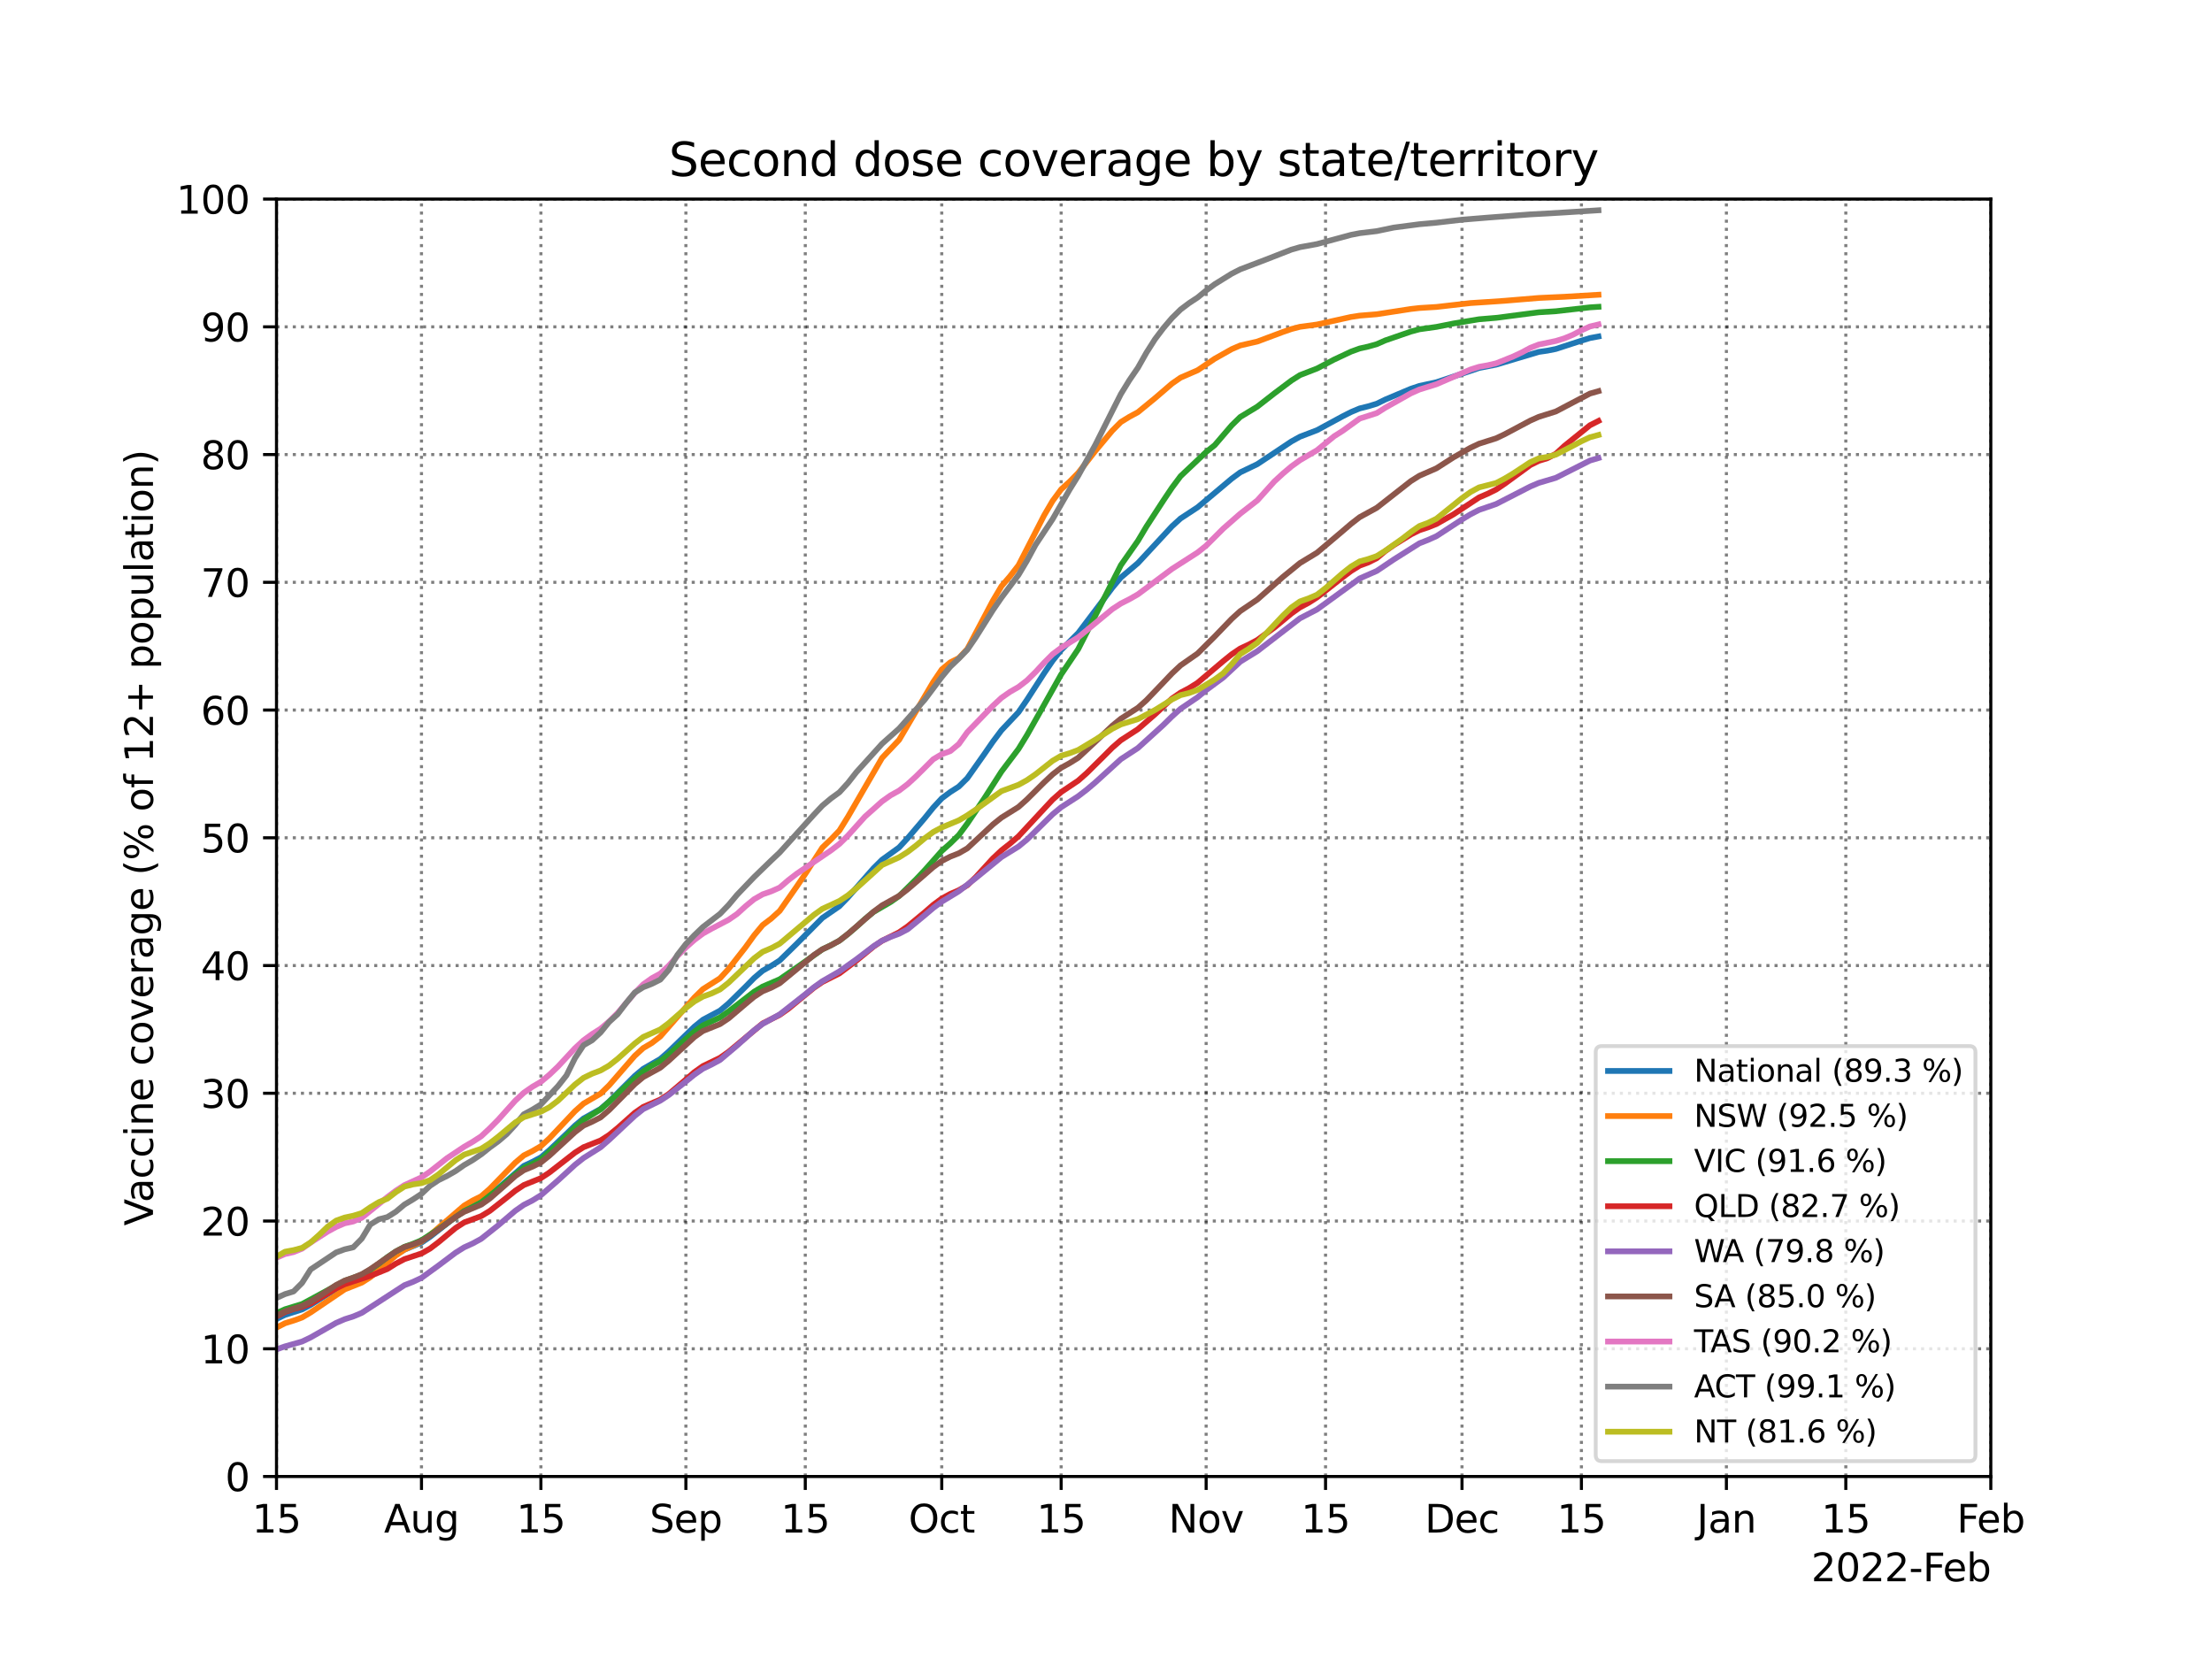 <?xml version="1.0" encoding="utf-8" standalone="no"?>
<!DOCTYPE svg PUBLIC "-//W3C//DTD SVG 1.1//EN"
  "http://www.w3.org/Graphics/SVG/1.1/DTD/svg11.dtd">
<svg height="432pt" version="1.1" viewBox="0 0 576 432" width="576pt" xmlns="http://www.w3.org/2000/svg" xmlns:xlink="http://www.w3.org/1999/xlink">
 <defs>
  <style type="text/css">*{stroke-linecap:butt;stroke-linejoin:round;}</style>
 </defs>
 <g id="figure_1">
  <g id="patch_1">
   <path d="M 0 432 
L 576 432 
L 576 0 
L 0 0 
z
" style="fill:#ffffff;"/>
  </g>
  <g id="axes_1">
   <g id="patch_2">
    <path d="M 72 384.48 
L 518.4 384.48 
L 518.4 51.84 
L 72 51.84 
z
" style="fill:#ffffff;"/>
   </g>
   <g id="matplotlib.axis_1">
    <g id="xtick_1">
     <g id="line2d_1">
      <path clip-path="url(#pa704a350d5)" d="M 72 384.48 
L 72 51.84 
" style="fill:none;stroke:#000000;stroke-dasharray:0.8,1.32;stroke-dashoffset:0;stroke-opacity:0.5;stroke-width:0.8;"/>
     </g>
     <g id="line2d_2">
      <defs>
       <path d="M 0 0 
L 0 3.5 
" id="m75181ff151" style="stroke:#000000;stroke-width:0.8;"/>
      </defs>
      <g>
       <use style="stroke:#000000;stroke-width:0.8;" x="72" xlink:href="#m75181ff151" y="384.48"/>
      </g>
     </g>
     <g id="text_1">
      <!-- 15 -->
      <g transform="translate(65.638 399.078)scale(0.1 -0.1)">
       <defs>
        <path d="M 794 531 
L 1825 531 
L 1825 4091 
L 703 3866 
L 703 4441 
L 1819 4666 
L 2450 4666 
L 2450 531 
L 3481 531 
L 3481 0 
L 794 0 
L 794 531 
z
" id="DejaVuSans-31" transform="scale(0.016)"/>
        <path d="M 691 4666 
L 3169 4666 
L 3169 4134 
L 1269 4134 
L 1269 2991 
Q 1406 3038 1543 3061 
Q 1681 3084 1819 3084 
Q 2600 3084 3056 2656 
Q 3513 2228 3513 1497 
Q 3513 744 3044 326 
Q 2575 -91 1722 -91 
Q 1428 -91 1123 -41 
Q 819 9 494 109 
L 494 744 
Q 775 591 1075 516 
Q 1375 441 1709 441 
Q 2250 441 2565 725 
Q 2881 1009 2881 1497 
Q 2881 1984 2565 2268 
Q 2250 2553 1709 2553 
Q 1456 2553 1204 2497 
Q 953 2441 691 2322 
L 691 4666 
z
" id="DejaVuSans-35" transform="scale(0.016)"/>
       </defs>
       <use xlink:href="#DejaVuSans-31"/>
       <use x="63.623" xlink:href="#DejaVuSans-35"/>
      </g>
     </g>
    </g>
    <g id="xtick_2">
     <g id="line2d_3">
      <path clip-path="url(#pa704a350d5)" d="M 109.755 384.48 
L 109.755 51.84 
" style="fill:none;stroke:#000000;stroke-dasharray:0.8,1.32;stroke-dashoffset:0;stroke-opacity:0.5;stroke-width:0.8;"/>
     </g>
     <g id="line2d_4">
      <g>
       <use style="stroke:#000000;stroke-width:0.8;" x="109.755" xlink:href="#m75181ff151" y="384.48"/>
      </g>
     </g>
     <g id="text_2">
      <!-- Aug -->
      <g transform="translate(99.992 399.078)scale(0.1 -0.1)">
       <defs>
        <path d="M 2188 4044 
L 1331 1722 
L 3047 1722 
L 2188 4044 
z
M 1831 4666 
L 2547 4666 
L 4325 0 
L 3669 0 
L 3244 1197 
L 1141 1197 
L 716 0 
L 50 0 
L 1831 4666 
z
" id="DejaVuSans-41" transform="scale(0.016)"/>
        <path d="M 544 1381 
L 544 3500 
L 1119 3500 
L 1119 1403 
Q 1119 906 1312 657 
Q 1506 409 1894 409 
Q 2359 409 2629 706 
Q 2900 1003 2900 1516 
L 2900 3500 
L 3475 3500 
L 3475 0 
L 2900 0 
L 2900 538 
Q 2691 219 2414 64 
Q 2138 -91 1772 -91 
Q 1169 -91 856 284 
Q 544 659 544 1381 
z
M 1991 3584 
L 1991 3584 
z
" id="DejaVuSans-75" transform="scale(0.016)"/>
        <path d="M 2906 1791 
Q 2906 2416 2648 2759 
Q 2391 3103 1925 3103 
Q 1463 3103 1205 2759 
Q 947 2416 947 1791 
Q 947 1169 1205 825 
Q 1463 481 1925 481 
Q 2391 481 2648 825 
Q 2906 1169 2906 1791 
z
M 3481 434 
Q 3481 -459 3084 -895 
Q 2688 -1331 1869 -1331 
Q 1566 -1331 1297 -1286 
Q 1028 -1241 775 -1147 
L 775 -588 
Q 1028 -725 1275 -790 
Q 1522 -856 1778 -856 
Q 2344 -856 2625 -561 
Q 2906 -266 2906 331 
L 2906 616 
Q 2728 306 2450 153 
Q 2172 0 1784 0 
Q 1141 0 747 490 
Q 353 981 353 1791 
Q 353 2603 747 3093 
Q 1141 3584 1784 3584 
Q 2172 3584 2450 3431 
Q 2728 3278 2906 2969 
L 2906 3500 
L 3481 3500 
L 3481 434 
z
" id="DejaVuSans-67" transform="scale(0.016)"/>
       </defs>
       <use xlink:href="#DejaVuSans-41"/>
       <use x="68.408" xlink:href="#DejaVuSans-75"/>
       <use x="131.787" xlink:href="#DejaVuSans-67"/>
      </g>
     </g>
    </g>
    <g id="xtick_3">
     <g id="line2d_5">
      <path clip-path="url(#pa704a350d5)" d="M 140.848 384.48 
L 140.848 51.84 
" style="fill:none;stroke:#000000;stroke-dasharray:0.8,1.32;stroke-dashoffset:0;stroke-opacity:0.5;stroke-width:0.8;"/>
     </g>
     <g id="line2d_6">
      <g>
       <use style="stroke:#000000;stroke-width:0.8;" x="140.848" xlink:href="#m75181ff151" y="384.48"/>
      </g>
     </g>
     <g id="text_3">
      <!-- 15 -->
      <g transform="translate(134.485 399.078)scale(0.1 -0.1)">
       <use xlink:href="#DejaVuSans-31"/>
       <use x="63.623" xlink:href="#DejaVuSans-35"/>
      </g>
     </g>
    </g>
    <g id="xtick_4">
     <g id="line2d_7">
      <path clip-path="url(#pa704a350d5)" d="M 178.603 384.48 
L 178.603 51.84 
" style="fill:none;stroke:#000000;stroke-dasharray:0.8,1.32;stroke-dashoffset:0;stroke-opacity:0.5;stroke-width:0.8;"/>
     </g>
     <g id="line2d_8">
      <g>
       <use style="stroke:#000000;stroke-width:0.8;" x="178.603" xlink:href="#m75181ff151" y="384.48"/>
      </g>
     </g>
     <g id="text_4">
      <!-- Sep -->
      <g transform="translate(169.178 399.078)scale(0.1 -0.1)">
       <defs>
        <path d="M 3425 4513 
L 3425 3897 
Q 3066 4069 2747 4153 
Q 2428 4238 2131 4238 
Q 1616 4238 1336 4038 
Q 1056 3838 1056 3469 
Q 1056 3159 1242 3001 
Q 1428 2844 1947 2747 
L 2328 2669 
Q 3034 2534 3370 2195 
Q 3706 1856 3706 1288 
Q 3706 609 3251 259 
Q 2797 -91 1919 -91 
Q 1588 -91 1214 -16 
Q 841 59 441 206 
L 441 856 
Q 825 641 1194 531 
Q 1563 422 1919 422 
Q 2459 422 2753 634 
Q 3047 847 3047 1241 
Q 3047 1584 2836 1778 
Q 2625 1972 2144 2069 
L 1759 2144 
Q 1053 2284 737 2584 
Q 422 2884 422 3419 
Q 422 4038 858 4394 
Q 1294 4750 2059 4750 
Q 2388 4750 2728 4690 
Q 3069 4631 3425 4513 
z
" id="DejaVuSans-53" transform="scale(0.016)"/>
        <path d="M 3597 1894 
L 3597 1613 
L 953 1613 
Q 991 1019 1311 708 
Q 1631 397 2203 397 
Q 2534 397 2845 478 
Q 3156 559 3463 722 
L 3463 178 
Q 3153 47 2828 -22 
Q 2503 -91 2169 -91 
Q 1331 -91 842 396 
Q 353 884 353 1716 
Q 353 2575 817 3079 
Q 1281 3584 2069 3584 
Q 2775 3584 3186 3129 
Q 3597 2675 3597 1894 
z
M 3022 2063 
Q 3016 2534 2758 2815 
Q 2500 3097 2075 3097 
Q 1594 3097 1305 2825 
Q 1016 2553 972 2059 
L 3022 2063 
z
" id="DejaVuSans-65" transform="scale(0.016)"/>
        <path d="M 1159 525 
L 1159 -1331 
L 581 -1331 
L 581 3500 
L 1159 3500 
L 1159 2969 
Q 1341 3281 1617 3432 
Q 1894 3584 2278 3584 
Q 2916 3584 3314 3078 
Q 3713 2572 3713 1747 
Q 3713 922 3314 415 
Q 2916 -91 2278 -91 
Q 1894 -91 1617 61 
Q 1341 213 1159 525 
z
M 3116 1747 
Q 3116 2381 2855 2742 
Q 2594 3103 2138 3103 
Q 1681 3103 1420 2742 
Q 1159 2381 1159 1747 
Q 1159 1113 1420 752 
Q 1681 391 2138 391 
Q 2594 391 2855 752 
Q 3116 1113 3116 1747 
z
" id="DejaVuSans-70" transform="scale(0.016)"/>
       </defs>
       <use xlink:href="#DejaVuSans-53"/>
       <use x="63.477" xlink:href="#DejaVuSans-65"/>
       <use x="125" xlink:href="#DejaVuSans-70"/>
      </g>
     </g>
    </g>
    <g id="xtick_5">
     <g id="line2d_9">
      <path clip-path="url(#pa704a350d5)" d="M 209.696 384.48 
L 209.696 51.84 
" style="fill:none;stroke:#000000;stroke-dasharray:0.8,1.32;stroke-dashoffset:0;stroke-opacity:0.5;stroke-width:0.8;"/>
     </g>
     <g id="line2d_10">
      <g>
       <use style="stroke:#000000;stroke-width:0.8;" x="209.696" xlink:href="#m75181ff151" y="384.48"/>
      </g>
     </g>
     <g id="text_5">
      <!-- 15 -->
      <g transform="translate(203.333 399.078)scale(0.1 -0.1)">
       <use xlink:href="#DejaVuSans-31"/>
       <use x="63.623" xlink:href="#DejaVuSans-35"/>
      </g>
     </g>
    </g>
    <g id="xtick_6">
     <g id="line2d_11">
      <path clip-path="url(#pa704a350d5)" d="M 245.23 384.48 
L 245.23 51.84 
" style="fill:none;stroke:#000000;stroke-dasharray:0.8,1.32;stroke-dashoffset:0;stroke-opacity:0.5;stroke-width:0.8;"/>
     </g>
     <g id="line2d_12">
      <g>
       <use style="stroke:#000000;stroke-width:0.8;" x="245.23" xlink:href="#m75181ff151" y="384.48"/>
      </g>
     </g>
     <g id="text_6">
      <!-- Oct -->
      <g transform="translate(236.585 399.078)scale(0.1 -0.1)">
       <defs>
        <path d="M 2522 4238 
Q 1834 4238 1429 3725 
Q 1025 3213 1025 2328 
Q 1025 1447 1429 934 
Q 1834 422 2522 422 
Q 3209 422 3611 934 
Q 4013 1447 4013 2328 
Q 4013 3213 3611 3725 
Q 3209 4238 2522 4238 
z
M 2522 4750 
Q 3503 4750 4090 4092 
Q 4678 3434 4678 2328 
Q 4678 1225 4090 567 
Q 3503 -91 2522 -91 
Q 1538 -91 948 565 
Q 359 1222 359 2328 
Q 359 3434 948 4092 
Q 1538 4750 2522 4750 
z
" id="DejaVuSans-4f" transform="scale(0.016)"/>
        <path d="M 3122 3366 
L 3122 2828 
Q 2878 2963 2633 3030 
Q 2388 3097 2138 3097 
Q 1578 3097 1268 2742 
Q 959 2388 959 1747 
Q 959 1106 1268 751 
Q 1578 397 2138 397 
Q 2388 397 2633 464 
Q 2878 531 3122 666 
L 3122 134 
Q 2881 22 2623 -34 
Q 2366 -91 2075 -91 
Q 1284 -91 818 406 
Q 353 903 353 1747 
Q 353 2603 823 3093 
Q 1294 3584 2113 3584 
Q 2378 3584 2631 3529 
Q 2884 3475 3122 3366 
z
" id="DejaVuSans-63" transform="scale(0.016)"/>
        <path d="M 1172 4494 
L 1172 3500 
L 2356 3500 
L 2356 3053 
L 1172 3053 
L 1172 1153 
Q 1172 725 1289 603 
Q 1406 481 1766 481 
L 2356 481 
L 2356 0 
L 1766 0 
Q 1100 0 847 248 
Q 594 497 594 1153 
L 594 3053 
L 172 3053 
L 172 3500 
L 594 3500 
L 594 4494 
L 1172 4494 
z
" id="DejaVuSans-74" transform="scale(0.016)"/>
       </defs>
       <use xlink:href="#DejaVuSans-4f"/>
       <use x="78.711" xlink:href="#DejaVuSans-63"/>
       <use x="133.691" xlink:href="#DejaVuSans-74"/>
      </g>
     </g>
    </g>
    <g id="xtick_7">
     <g id="line2d_13">
      <path clip-path="url(#pa704a350d5)" d="M 276.322 384.48 
L 276.322 51.84 
" style="fill:none;stroke:#000000;stroke-dasharray:0.8,1.32;stroke-dashoffset:0;stroke-opacity:0.5;stroke-width:0.8;"/>
     </g>
     <g id="line2d_14">
      <g>
       <use style="stroke:#000000;stroke-width:0.8;" x="276.322" xlink:href="#m75181ff151" y="384.48"/>
      </g>
     </g>
     <g id="text_7">
      <!-- 15 -->
      <g transform="translate(269.96 399.078)scale(0.1 -0.1)">
       <use xlink:href="#DejaVuSans-31"/>
       <use x="63.623" xlink:href="#DejaVuSans-35"/>
      </g>
     </g>
    </g>
    <g id="xtick_8">
     <g id="line2d_15">
      <path clip-path="url(#pa704a350d5)" d="M 314.078 384.48 
L 314.078 51.84 
" style="fill:none;stroke:#000000;stroke-dasharray:0.8,1.32;stroke-dashoffset:0;stroke-opacity:0.5;stroke-width:0.8;"/>
     </g>
     <g id="line2d_16">
      <g>
       <use style="stroke:#000000;stroke-width:0.8;" x="314.078" xlink:href="#m75181ff151" y="384.48"/>
      </g>
     </g>
     <g id="text_8">
      <!-- Nov -->
      <g transform="translate(304.318 399.078)scale(0.1 -0.1)">
       <defs>
        <path d="M 628 4666 
L 1478 4666 
L 3547 763 
L 3547 4666 
L 4159 4666 
L 4159 0 
L 3309 0 
L 1241 3903 
L 1241 0 
L 628 0 
L 628 4666 
z
" id="DejaVuSans-4e" transform="scale(0.016)"/>
        <path d="M 1959 3097 
Q 1497 3097 1228 2736 
Q 959 2375 959 1747 
Q 959 1119 1226 758 
Q 1494 397 1959 397 
Q 2419 397 2687 759 
Q 2956 1122 2956 1747 
Q 2956 2369 2687 2733 
Q 2419 3097 1959 3097 
z
M 1959 3584 
Q 2709 3584 3137 3096 
Q 3566 2609 3566 1747 
Q 3566 888 3137 398 
Q 2709 -91 1959 -91 
Q 1206 -91 779 398 
Q 353 888 353 1747 
Q 353 2609 779 3096 
Q 1206 3584 1959 3584 
z
" id="DejaVuSans-6f" transform="scale(0.016)"/>
        <path d="M 191 3500 
L 800 3500 
L 1894 563 
L 2988 3500 
L 3597 3500 
L 2284 0 
L 1503 0 
L 191 3500 
z
" id="DejaVuSans-76" transform="scale(0.016)"/>
       </defs>
       <use xlink:href="#DejaVuSans-4e"/>
       <use x="74.805" xlink:href="#DejaVuSans-6f"/>
       <use x="135.986" xlink:href="#DejaVuSans-76"/>
      </g>
     </g>
    </g>
    <g id="xtick_9">
     <g id="line2d_17">
      <path clip-path="url(#pa704a350d5)" d="M 345.17 384.48 
L 345.17 51.84 
" style="fill:none;stroke:#000000;stroke-dasharray:0.8,1.32;stroke-dashoffset:0;stroke-opacity:0.5;stroke-width:0.8;"/>
     </g>
     <g id="line2d_18">
      <g>
       <use style="stroke:#000000;stroke-width:0.8;" x="345.17" xlink:href="#m75181ff151" y="384.48"/>
      </g>
     </g>
     <g id="text_9">
      <!-- 15 -->
      <g transform="translate(338.808 399.078)scale(0.1 -0.1)">
       <use xlink:href="#DejaVuSans-31"/>
       <use x="63.623" xlink:href="#DejaVuSans-35"/>
      </g>
     </g>
    </g>
    <g id="xtick_10">
     <g id="line2d_19">
      <path clip-path="url(#pa704a350d5)" d="M 380.704 384.48 
L 380.704 51.84 
" style="fill:none;stroke:#000000;stroke-dasharray:0.8,1.32;stroke-dashoffset:0;stroke-opacity:0.5;stroke-width:0.8;"/>
     </g>
     <g id="line2d_20">
      <g>
       <use style="stroke:#000000;stroke-width:0.8;" x="380.704" xlink:href="#m75181ff151" y="384.48"/>
      </g>
     </g>
     <g id="text_10">
      <!-- Dec -->
      <g transform="translate(371.029 399.078)scale(0.1 -0.1)">
       <defs>
        <path d="M 1259 4147 
L 1259 519 
L 2022 519 
Q 2988 519 3436 956 
Q 3884 1394 3884 2338 
Q 3884 3275 3436 3711 
Q 2988 4147 2022 4147 
L 1259 4147 
z
M 628 4666 
L 1925 4666 
Q 3281 4666 3915 4102 
Q 4550 3538 4550 2338 
Q 4550 1131 3912 565 
Q 3275 0 1925 0 
L 628 0 
L 628 4666 
z
" id="DejaVuSans-44" transform="scale(0.016)"/>
       </defs>
       <use xlink:href="#DejaVuSans-44"/>
       <use x="77.002" xlink:href="#DejaVuSans-65"/>
       <use x="138.525" xlink:href="#DejaVuSans-63"/>
      </g>
     </g>
    </g>
    <g id="xtick_11">
     <g id="line2d_21">
      <path clip-path="url(#pa704a350d5)" d="M 411.797 384.48 
L 411.797 51.84 
" style="fill:none;stroke:#000000;stroke-dasharray:0.8,1.32;stroke-dashoffset:0;stroke-opacity:0.5;stroke-width:0.8;"/>
     </g>
     <g id="line2d_22">
      <g>
       <use style="stroke:#000000;stroke-width:0.8;" x="411.797" xlink:href="#m75181ff151" y="384.48"/>
      </g>
     </g>
     <g id="text_11">
      <!-- 15 -->
      <g transform="translate(405.435 399.078)scale(0.1 -0.1)">
       <use xlink:href="#DejaVuSans-31"/>
       <use x="63.623" xlink:href="#DejaVuSans-35"/>
      </g>
     </g>
    </g>
    <g id="xtick_12">
     <g id="line2d_23">
      <path clip-path="url(#pa704a350d5)" d="M 449.552 384.48 
L 449.552 51.84 
" style="fill:none;stroke:#000000;stroke-dasharray:0.8,1.32;stroke-dashoffset:0;stroke-opacity:0.5;stroke-width:0.8;"/>
     </g>
     <g id="line2d_24">
      <g>
       <use style="stroke:#000000;stroke-width:0.8;" x="449.552" xlink:href="#m75181ff151" y="384.48"/>
      </g>
     </g>
     <g id="text_12">
      <!-- Jan -->
      <g transform="translate(441.844 399.078)scale(0.1 -0.1)">
       <defs>
        <path d="M 628 4666 
L 1259 4666 
L 1259 325 
Q 1259 -519 939 -900 
Q 619 -1281 -91 -1281 
L -331 -1281 
L -331 -750 
L -134 -750 
Q 284 -750 456 -515 
Q 628 -281 628 325 
L 628 4666 
z
" id="DejaVuSans-4a" transform="scale(0.016)"/>
        <path d="M 2194 1759 
Q 1497 1759 1228 1600 
Q 959 1441 959 1056 
Q 959 750 1161 570 
Q 1363 391 1709 391 
Q 2188 391 2477 730 
Q 2766 1069 2766 1631 
L 2766 1759 
L 2194 1759 
z
M 3341 1997 
L 3341 0 
L 2766 0 
L 2766 531 
Q 2569 213 2275 61 
Q 1981 -91 1556 -91 
Q 1019 -91 701 211 
Q 384 513 384 1019 
Q 384 1609 779 1909 
Q 1175 2209 1959 2209 
L 2766 2209 
L 2766 2266 
Q 2766 2663 2505 2880 
Q 2244 3097 1772 3097 
Q 1472 3097 1187 3025 
Q 903 2953 641 2809 
L 641 3341 
Q 956 3463 1253 3523 
Q 1550 3584 1831 3584 
Q 2591 3584 2966 3190 
Q 3341 2797 3341 1997 
z
" id="DejaVuSans-61" transform="scale(0.016)"/>
        <path d="M 3513 2113 
L 3513 0 
L 2938 0 
L 2938 2094 
Q 2938 2591 2744 2837 
Q 2550 3084 2163 3084 
Q 1697 3084 1428 2787 
Q 1159 2491 1159 1978 
L 1159 0 
L 581 0 
L 581 3500 
L 1159 3500 
L 1159 2956 
Q 1366 3272 1645 3428 
Q 1925 3584 2291 3584 
Q 2894 3584 3203 3211 
Q 3513 2838 3513 2113 
z
" id="DejaVuSans-6e" transform="scale(0.016)"/>
       </defs>
       <use xlink:href="#DejaVuSans-4a"/>
       <use x="29.492" xlink:href="#DejaVuSans-61"/>
       <use x="90.771" xlink:href="#DejaVuSans-6e"/>
      </g>
     </g>
    </g>
    <g id="xtick_13">
     <g id="line2d_25">
      <path clip-path="url(#pa704a350d5)" d="M 480.645 384.48 
L 480.645 51.84 
" style="fill:none;stroke:#000000;stroke-dasharray:0.8,1.32;stroke-dashoffset:0;stroke-opacity:0.5;stroke-width:0.8;"/>
     </g>
     <g id="line2d_26">
      <g>
       <use style="stroke:#000000;stroke-width:0.8;" x="480.645" xlink:href="#m75181ff151" y="384.48"/>
      </g>
     </g>
     <g id="text_13">
      <!-- 15 -->
      <g transform="translate(474.282 399.078)scale(0.1 -0.1)">
       <use xlink:href="#DejaVuSans-31"/>
       <use x="63.623" xlink:href="#DejaVuSans-35"/>
      </g>
     </g>
    </g>
    <g id="xtick_14">
     <g id="line2d_27">
      <path clip-path="url(#pa704a350d5)" d="M 518.4 384.48 
L 518.4 51.84 
" style="fill:none;stroke:#000000;stroke-dasharray:0.8,1.32;stroke-dashoffset:0;stroke-opacity:0.5;stroke-width:0.8;"/>
     </g>
     <g id="line2d_28">
      <g>
       <use style="stroke:#000000;stroke-width:0.8;" x="518.4" xlink:href="#m75181ff151" y="384.48"/>
      </g>
     </g>
     <g id="text_14">
      <!-- Feb -->
      <g transform="translate(509.548 399.078)scale(0.1 -0.1)">
       <defs>
        <path d="M 628 4666 
L 3309 4666 
L 3309 4134 
L 1259 4134 
L 1259 2759 
L 3109 2759 
L 3109 2228 
L 1259 2228 
L 1259 0 
L 628 0 
L 628 4666 
z
" id="DejaVuSans-46" transform="scale(0.016)"/>
        <path d="M 3116 1747 
Q 3116 2381 2855 2742 
Q 2594 3103 2138 3103 
Q 1681 3103 1420 2742 
Q 1159 2381 1159 1747 
Q 1159 1113 1420 752 
Q 1681 391 2138 391 
Q 2594 391 2855 752 
Q 3116 1113 3116 1747 
z
M 1159 2969 
Q 1341 3281 1617 3432 
Q 1894 3584 2278 3584 
Q 2916 3584 3314 3078 
Q 3713 2572 3713 1747 
Q 3713 922 3314 415 
Q 2916 -91 2278 -91 
Q 1894 -91 1617 61 
Q 1341 213 1159 525 
L 1159 0 
L 581 0 
L 581 4863 
L 1159 4863 
L 1159 2969 
z
" id="DejaVuSans-62" transform="scale(0.016)"/>
       </defs>
       <use xlink:href="#DejaVuSans-46"/>
       <use x="52.02" xlink:href="#DejaVuSans-65"/>
       <use x="113.543" xlink:href="#DejaVuSans-62"/>
      </g>
     </g>
    </g>
    <g id="text_15">
     <!-- 2022-Feb -->
     <g transform="translate(471.639 411.757)scale(0.1 -0.1)">
      <defs>
       <path d="M 1228 531 
L 3431 531 
L 3431 0 
L 469 0 
L 469 531 
Q 828 903 1448 1529 
Q 2069 2156 2228 2338 
Q 2531 2678 2651 2914 
Q 2772 3150 2772 3378 
Q 2772 3750 2511 3984 
Q 2250 4219 1831 4219 
Q 1534 4219 1204 4116 
Q 875 4013 500 3803 
L 500 4441 
Q 881 4594 1212 4672 
Q 1544 4750 1819 4750 
Q 2544 4750 2975 4387 
Q 3406 4025 3406 3419 
Q 3406 3131 3298 2873 
Q 3191 2616 2906 2266 
Q 2828 2175 2409 1742 
Q 1991 1309 1228 531 
z
" id="DejaVuSans-32" transform="scale(0.016)"/>
       <path d="M 2034 4250 
Q 1547 4250 1301 3770 
Q 1056 3291 1056 2328 
Q 1056 1369 1301 889 
Q 1547 409 2034 409 
Q 2525 409 2770 889 
Q 3016 1369 3016 2328 
Q 3016 3291 2770 3770 
Q 2525 4250 2034 4250 
z
M 2034 4750 
Q 2819 4750 3233 4129 
Q 3647 3509 3647 2328 
Q 3647 1150 3233 529 
Q 2819 -91 2034 -91 
Q 1250 -91 836 529 
Q 422 1150 422 2328 
Q 422 3509 836 4129 
Q 1250 4750 2034 4750 
z
" id="DejaVuSans-30" transform="scale(0.016)"/>
       <path d="M 313 2009 
L 1997 2009 
L 1997 1497 
L 313 1497 
L 313 2009 
z
" id="DejaVuSans-2d" transform="scale(0.016)"/>
      </defs>
      <use xlink:href="#DejaVuSans-32"/>
      <use x="63.623" xlink:href="#DejaVuSans-30"/>
      <use x="127.246" xlink:href="#DejaVuSans-32"/>
      <use x="190.869" xlink:href="#DejaVuSans-32"/>
      <use x="254.492" xlink:href="#DejaVuSans-2d"/>
      <use x="290.576" xlink:href="#DejaVuSans-46"/>
      <use x="342.596" xlink:href="#DejaVuSans-65"/>
      <use x="404.119" xlink:href="#DejaVuSans-62"/>
     </g>
    </g>
   </g>
   <g id="matplotlib.axis_2">
    <g id="ytick_1">
     <g id="line2d_29">
      <path clip-path="url(#pa704a350d5)" d="M 72 384.48 
L 518.4 384.48 
" style="fill:none;stroke:#000000;stroke-dasharray:0.8,1.32;stroke-dashoffset:0;stroke-opacity:0.5;stroke-width:0.8;"/>
     </g>
     <g id="line2d_30">
      <defs>
       <path d="M 0 0 
L -3.5 0 
" id="mb9c9f6c0c8" style="stroke:#000000;stroke-width:0.8;"/>
      </defs>
      <g>
       <use style="stroke:#000000;stroke-width:0.8;" x="72" xlink:href="#mb9c9f6c0c8" y="384.48"/>
      </g>
     </g>
     <g id="text_16">
      <!-- 0 -->
      <g transform="translate(58.638 388.279)scale(0.1 -0.1)">
       <use xlink:href="#DejaVuSans-30"/>
      </g>
     </g>
    </g>
    <g id="ytick_2">
     <g id="line2d_31">
      <path clip-path="url(#pa704a350d5)" d="M 72 351.216 
L 518.4 351.216 
" style="fill:none;stroke:#000000;stroke-dasharray:0.8,1.32;stroke-dashoffset:0;stroke-opacity:0.5;stroke-width:0.8;"/>
     </g>
     <g id="line2d_32">
      <g>
       <use style="stroke:#000000;stroke-width:0.8;" x="72" xlink:href="#mb9c9f6c0c8" y="351.216"/>
      </g>
     </g>
     <g id="text_17">
      <!-- 10 -->
      <g transform="translate(52.275 355.015)scale(0.1 -0.1)">
       <use xlink:href="#DejaVuSans-31"/>
       <use x="63.623" xlink:href="#DejaVuSans-30"/>
      </g>
     </g>
    </g>
    <g id="ytick_3">
     <g id="line2d_33">
      <path clip-path="url(#pa704a350d5)" d="M 72 317.952 
L 518.4 317.952 
" style="fill:none;stroke:#000000;stroke-dasharray:0.8,1.32;stroke-dashoffset:0;stroke-opacity:0.5;stroke-width:0.8;"/>
     </g>
     <g id="line2d_34">
      <g>
       <use style="stroke:#000000;stroke-width:0.8;" x="72" xlink:href="#mb9c9f6c0c8" y="317.952"/>
      </g>
     </g>
     <g id="text_18">
      <!-- 20 -->
      <g transform="translate(52.275 321.751)scale(0.1 -0.1)">
       <use xlink:href="#DejaVuSans-32"/>
       <use x="63.623" xlink:href="#DejaVuSans-30"/>
      </g>
     </g>
    </g>
    <g id="ytick_4">
     <g id="line2d_35">
      <path clip-path="url(#pa704a350d5)" d="M 72 284.688 
L 518.4 284.688 
" style="fill:none;stroke:#000000;stroke-dasharray:0.8,1.32;stroke-dashoffset:0;stroke-opacity:0.5;stroke-width:0.8;"/>
     </g>
     <g id="line2d_36">
      <g>
       <use style="stroke:#000000;stroke-width:0.8;" x="72" xlink:href="#mb9c9f6c0c8" y="284.688"/>
      </g>
     </g>
     <g id="text_19">
      <!-- 30 -->
      <g transform="translate(52.275 288.487)scale(0.1 -0.1)">
       <defs>
        <path d="M 2597 2516 
Q 3050 2419 3304 2112 
Q 3559 1806 3559 1356 
Q 3559 666 3084 287 
Q 2609 -91 1734 -91 
Q 1441 -91 1130 -33 
Q 819 25 488 141 
L 488 750 
Q 750 597 1062 519 
Q 1375 441 1716 441 
Q 2309 441 2620 675 
Q 2931 909 2931 1356 
Q 2931 1769 2642 2001 
Q 2353 2234 1838 2234 
L 1294 2234 
L 1294 2753 
L 1863 2753 
Q 2328 2753 2575 2939 
Q 2822 3125 2822 3475 
Q 2822 3834 2567 4026 
Q 2313 4219 1838 4219 
Q 1578 4219 1281 4162 
Q 984 4106 628 3988 
L 628 4550 
Q 988 4650 1302 4700 
Q 1616 4750 1894 4750 
Q 2613 4750 3031 4423 
Q 3450 4097 3450 3541 
Q 3450 3153 3228 2886 
Q 3006 2619 2597 2516 
z
" id="DejaVuSans-33" transform="scale(0.016)"/>
       </defs>
       <use xlink:href="#DejaVuSans-33"/>
       <use x="63.623" xlink:href="#DejaVuSans-30"/>
      </g>
     </g>
    </g>
    <g id="ytick_5">
     <g id="line2d_37">
      <path clip-path="url(#pa704a350d5)" d="M 72 251.424 
L 518.4 251.424 
" style="fill:none;stroke:#000000;stroke-dasharray:0.8,1.32;stroke-dashoffset:0;stroke-opacity:0.5;stroke-width:0.8;"/>
     </g>
     <g id="line2d_38">
      <g>
       <use style="stroke:#000000;stroke-width:0.8;" x="72" xlink:href="#mb9c9f6c0c8" y="251.424"/>
      </g>
     </g>
     <g id="text_20">
      <!-- 40 -->
      <g transform="translate(52.275 255.223)scale(0.1 -0.1)">
       <defs>
        <path d="M 2419 4116 
L 825 1625 
L 2419 1625 
L 2419 4116 
z
M 2253 4666 
L 3047 4666 
L 3047 1625 
L 3713 1625 
L 3713 1100 
L 3047 1100 
L 3047 0 
L 2419 0 
L 2419 1100 
L 313 1100 
L 313 1709 
L 2253 4666 
z
" id="DejaVuSans-34" transform="scale(0.016)"/>
       </defs>
       <use xlink:href="#DejaVuSans-34"/>
       <use x="63.623" xlink:href="#DejaVuSans-30"/>
      </g>
     </g>
    </g>
    <g id="ytick_6">
     <g id="line2d_39">
      <path clip-path="url(#pa704a350d5)" d="M 72 218.16 
L 518.4 218.16 
" style="fill:none;stroke:#000000;stroke-dasharray:0.8,1.32;stroke-dashoffset:0;stroke-opacity:0.5;stroke-width:0.8;"/>
     </g>
     <g id="line2d_40">
      <g>
       <use style="stroke:#000000;stroke-width:0.8;" x="72" xlink:href="#mb9c9f6c0c8" y="218.16"/>
      </g>
     </g>
     <g id="text_21">
      <!-- 50 -->
      <g transform="translate(52.275 221.959)scale(0.1 -0.1)">
       <use xlink:href="#DejaVuSans-35"/>
       <use x="63.623" xlink:href="#DejaVuSans-30"/>
      </g>
     </g>
    </g>
    <g id="ytick_7">
     <g id="line2d_41">
      <path clip-path="url(#pa704a350d5)" d="M 72 184.896 
L 518.4 184.896 
" style="fill:none;stroke:#000000;stroke-dasharray:0.8,1.32;stroke-dashoffset:0;stroke-opacity:0.5;stroke-width:0.8;"/>
     </g>
     <g id="line2d_42">
      <g>
       <use style="stroke:#000000;stroke-width:0.8;" x="72" xlink:href="#mb9c9f6c0c8" y="184.896"/>
      </g>
     </g>
     <g id="text_22">
      <!-- 60 -->
      <g transform="translate(52.275 188.695)scale(0.1 -0.1)">
       <defs>
        <path d="M 2113 2584 
Q 1688 2584 1439 2293 
Q 1191 2003 1191 1497 
Q 1191 994 1439 701 
Q 1688 409 2113 409 
Q 2538 409 2786 701 
Q 3034 994 3034 1497 
Q 3034 2003 2786 2293 
Q 2538 2584 2113 2584 
z
M 3366 4563 
L 3366 3988 
Q 3128 4100 2886 4159 
Q 2644 4219 2406 4219 
Q 1781 4219 1451 3797 
Q 1122 3375 1075 2522 
Q 1259 2794 1537 2939 
Q 1816 3084 2150 3084 
Q 2853 3084 3261 2657 
Q 3669 2231 3669 1497 
Q 3669 778 3244 343 
Q 2819 -91 2113 -91 
Q 1303 -91 875 529 
Q 447 1150 447 2328 
Q 447 3434 972 4092 
Q 1497 4750 2381 4750 
Q 2619 4750 2861 4703 
Q 3103 4656 3366 4563 
z
" id="DejaVuSans-36" transform="scale(0.016)"/>
       </defs>
       <use xlink:href="#DejaVuSans-36"/>
       <use x="63.623" xlink:href="#DejaVuSans-30"/>
      </g>
     </g>
    </g>
    <g id="ytick_8">
     <g id="line2d_43">
      <path clip-path="url(#pa704a350d5)" d="M 72 151.632 
L 518.4 151.632 
" style="fill:none;stroke:#000000;stroke-dasharray:0.8,1.32;stroke-dashoffset:0;stroke-opacity:0.5;stroke-width:0.8;"/>
     </g>
     <g id="line2d_44">
      <g>
       <use style="stroke:#000000;stroke-width:0.8;" x="72" xlink:href="#mb9c9f6c0c8" y="151.632"/>
      </g>
     </g>
     <g id="text_23">
      <!-- 70 -->
      <g transform="translate(52.275 155.431)scale(0.1 -0.1)">
       <defs>
        <path d="M 525 4666 
L 3525 4666 
L 3525 4397 
L 1831 0 
L 1172 0 
L 2766 4134 
L 525 4134 
L 525 4666 
z
" id="DejaVuSans-37" transform="scale(0.016)"/>
       </defs>
       <use xlink:href="#DejaVuSans-37"/>
       <use x="63.623" xlink:href="#DejaVuSans-30"/>
      </g>
     </g>
    </g>
    <g id="ytick_9">
     <g id="line2d_45">
      <path clip-path="url(#pa704a350d5)" d="M 72 118.368 
L 518.4 118.368 
" style="fill:none;stroke:#000000;stroke-dasharray:0.8,1.32;stroke-dashoffset:0;stroke-opacity:0.5;stroke-width:0.8;"/>
     </g>
     <g id="line2d_46">
      <g>
       <use style="stroke:#000000;stroke-width:0.8;" x="72" xlink:href="#mb9c9f6c0c8" y="118.368"/>
      </g>
     </g>
     <g id="text_24">
      <!-- 80 -->
      <g transform="translate(52.275 122.167)scale(0.1 -0.1)">
       <defs>
        <path d="M 2034 2216 
Q 1584 2216 1326 1975 
Q 1069 1734 1069 1313 
Q 1069 891 1326 650 
Q 1584 409 2034 409 
Q 2484 409 2743 651 
Q 3003 894 3003 1313 
Q 3003 1734 2745 1975 
Q 2488 2216 2034 2216 
z
M 1403 2484 
Q 997 2584 770 2862 
Q 544 3141 544 3541 
Q 544 4100 942 4425 
Q 1341 4750 2034 4750 
Q 2731 4750 3128 4425 
Q 3525 4100 3525 3541 
Q 3525 3141 3298 2862 
Q 3072 2584 2669 2484 
Q 3125 2378 3379 2068 
Q 3634 1759 3634 1313 
Q 3634 634 3220 271 
Q 2806 -91 2034 -91 
Q 1263 -91 848 271 
Q 434 634 434 1313 
Q 434 1759 690 2068 
Q 947 2378 1403 2484 
z
M 1172 3481 
Q 1172 3119 1398 2916 
Q 1625 2713 2034 2713 
Q 2441 2713 2670 2916 
Q 2900 3119 2900 3481 
Q 2900 3844 2670 4047 
Q 2441 4250 2034 4250 
Q 1625 4250 1398 4047 
Q 1172 3844 1172 3481 
z
" id="DejaVuSans-38" transform="scale(0.016)"/>
       </defs>
       <use xlink:href="#DejaVuSans-38"/>
       <use x="63.623" xlink:href="#DejaVuSans-30"/>
      </g>
     </g>
    </g>
    <g id="ytick_10">
     <g id="line2d_47">
      <path clip-path="url(#pa704a350d5)" d="M 72 85.104 
L 518.4 85.104 
" style="fill:none;stroke:#000000;stroke-dasharray:0.8,1.32;stroke-dashoffset:0;stroke-opacity:0.5;stroke-width:0.8;"/>
     </g>
     <g id="line2d_48">
      <g>
       <use style="stroke:#000000;stroke-width:0.8;" x="72" xlink:href="#mb9c9f6c0c8" y="85.104"/>
      </g>
     </g>
     <g id="text_25">
      <!-- 90 -->
      <g transform="translate(52.275 88.903)scale(0.1 -0.1)">
       <defs>
        <path d="M 703 97 
L 703 672 
Q 941 559 1184 500 
Q 1428 441 1663 441 
Q 2288 441 2617 861 
Q 2947 1281 2994 2138 
Q 2813 1869 2534 1725 
Q 2256 1581 1919 1581 
Q 1219 1581 811 2004 
Q 403 2428 403 3163 
Q 403 3881 828 4315 
Q 1253 4750 1959 4750 
Q 2769 4750 3195 4129 
Q 3622 3509 3622 2328 
Q 3622 1225 3098 567 
Q 2575 -91 1691 -91 
Q 1453 -91 1209 -44 
Q 966 3 703 97 
z
M 1959 2075 
Q 2384 2075 2632 2365 
Q 2881 2656 2881 3163 
Q 2881 3666 2632 3958 
Q 2384 4250 1959 4250 
Q 1534 4250 1286 3958 
Q 1038 3666 1038 3163 
Q 1038 2656 1286 2365 
Q 1534 2075 1959 2075 
z
" id="DejaVuSans-39" transform="scale(0.016)"/>
       </defs>
       <use xlink:href="#DejaVuSans-39"/>
       <use x="63.623" xlink:href="#DejaVuSans-30"/>
      </g>
     </g>
    </g>
    <g id="ytick_11">
     <g id="line2d_49">
      <path clip-path="url(#pa704a350d5)" d="M 72 51.84 
L 518.4 51.84 
" style="fill:none;stroke:#000000;stroke-dasharray:0.8,1.32;stroke-dashoffset:0;stroke-opacity:0.5;stroke-width:0.8;"/>
     </g>
     <g id="line2d_50">
      <g>
       <use style="stroke:#000000;stroke-width:0.8;" x="72" xlink:href="#mb9c9f6c0c8" y="51.84"/>
      </g>
     </g>
     <g id="text_26">
      <!-- 100 -->
      <g transform="translate(45.913 55.639)scale(0.1 -0.1)">
       <use xlink:href="#DejaVuSans-31"/>
       <use x="63.623" xlink:href="#DejaVuSans-30"/>
       <use x="127.246" xlink:href="#DejaVuSans-30"/>
      </g>
     </g>
    </g>
    <g id="text_27">
     <!-- Vaccine coverage (% of 12+ population) -->
     <g transform="translate(39.833 319.181)rotate(-90)scale(0.1 -0.1)">
      <defs>
       <path d="M 1831 0 
L 50 4666 
L 709 4666 
L 2188 738 
L 3669 4666 
L 4325 4666 
L 2547 0 
L 1831 0 
z
" id="DejaVuSans-56" transform="scale(0.016)"/>
       <path d="M 603 3500 
L 1178 3500 
L 1178 0 
L 603 0 
L 603 3500 
z
M 603 4863 
L 1178 4863 
L 1178 4134 
L 603 4134 
L 603 4863 
z
" id="DejaVuSans-69" transform="scale(0.016)"/>
       <path id="DejaVuSans-20" transform="scale(0.016)"/>
       <path d="M 2631 2963 
Q 2534 3019 2420 3045 
Q 2306 3072 2169 3072 
Q 1681 3072 1420 2755 
Q 1159 2438 1159 1844 
L 1159 0 
L 581 0 
L 581 3500 
L 1159 3500 
L 1159 2956 
Q 1341 3275 1631 3429 
Q 1922 3584 2338 3584 
Q 2397 3584 2469 3576 
Q 2541 3569 2628 3553 
L 2631 2963 
z
" id="DejaVuSans-72" transform="scale(0.016)"/>
       <path d="M 1984 4856 
Q 1566 4138 1362 3434 
Q 1159 2731 1159 2009 
Q 1159 1288 1364 580 
Q 1569 -128 1984 -844 
L 1484 -844 
Q 1016 -109 783 600 
Q 550 1309 550 2009 
Q 550 2706 781 3412 
Q 1013 4119 1484 4856 
L 1984 4856 
z
" id="DejaVuSans-28" transform="scale(0.016)"/>
       <path d="M 4653 2053 
Q 4381 2053 4226 1822 
Q 4072 1591 4072 1178 
Q 4072 772 4226 539 
Q 4381 306 4653 306 
Q 4919 306 5073 539 
Q 5228 772 5228 1178 
Q 5228 1588 5073 1820 
Q 4919 2053 4653 2053 
z
M 4653 2450 
Q 5147 2450 5437 2106 
Q 5728 1763 5728 1178 
Q 5728 594 5436 251 
Q 5144 -91 4653 -91 
Q 4153 -91 3862 251 
Q 3572 594 3572 1178 
Q 3572 1766 3864 2108 
Q 4156 2450 4653 2450 
z
M 1428 4353 
Q 1159 4353 1004 4120 
Q 850 3888 850 3481 
Q 850 3069 1003 2837 
Q 1156 2606 1428 2606 
Q 1700 2606 1854 2837 
Q 2009 3069 2009 3481 
Q 2009 3884 1853 4118 
Q 1697 4353 1428 4353 
z
M 4250 4750 
L 4750 4750 
L 1831 -91 
L 1331 -91 
L 4250 4750 
z
M 1428 4750 
Q 1922 4750 2215 4408 
Q 2509 4066 2509 3481 
Q 2509 2891 2217 2550 
Q 1925 2209 1428 2209 
Q 931 2209 642 2551 
Q 353 2894 353 3481 
Q 353 4063 643 4406 
Q 934 4750 1428 4750 
z
" id="DejaVuSans-25" transform="scale(0.016)"/>
       <path d="M 2375 4863 
L 2375 4384 
L 1825 4384 
Q 1516 4384 1395 4259 
Q 1275 4134 1275 3809 
L 1275 3500 
L 2222 3500 
L 2222 3053 
L 1275 3053 
L 1275 0 
L 697 0 
L 697 3053 
L 147 3053 
L 147 3500 
L 697 3500 
L 697 3744 
Q 697 4328 969 4595 
Q 1241 4863 1831 4863 
L 2375 4863 
z
" id="DejaVuSans-66" transform="scale(0.016)"/>
       <path d="M 2944 4013 
L 2944 2272 
L 4684 2272 
L 4684 1741 
L 2944 1741 
L 2944 0 
L 2419 0 
L 2419 1741 
L 678 1741 
L 678 2272 
L 2419 2272 
L 2419 4013 
L 2944 4013 
z
" id="DejaVuSans-2b" transform="scale(0.016)"/>
       <path d="M 603 4863 
L 1178 4863 
L 1178 0 
L 603 0 
L 603 4863 
z
" id="DejaVuSans-6c" transform="scale(0.016)"/>
       <path d="M 513 4856 
L 1013 4856 
Q 1481 4119 1714 3412 
Q 1947 2706 1947 2009 
Q 1947 1309 1714 600 
Q 1481 -109 1013 -844 
L 513 -844 
Q 928 -128 1133 580 
Q 1338 1288 1338 2009 
Q 1338 2731 1133 3434 
Q 928 4138 513 4856 
z
" id="DejaVuSans-29" transform="scale(0.016)"/>
      </defs>
      <use xlink:href="#DejaVuSans-56"/>
      <use x="60.658" xlink:href="#DejaVuSans-61"/>
      <use x="121.938" xlink:href="#DejaVuSans-63"/>
      <use x="176.918" xlink:href="#DejaVuSans-63"/>
      <use x="231.898" xlink:href="#DejaVuSans-69"/>
      <use x="259.682" xlink:href="#DejaVuSans-6e"/>
      <use x="323.061" xlink:href="#DejaVuSans-65"/>
      <use x="384.584" xlink:href="#DejaVuSans-20"/>
      <use x="416.371" xlink:href="#DejaVuSans-63"/>
      <use x="471.352" xlink:href="#DejaVuSans-6f"/>
      <use x="532.533" xlink:href="#DejaVuSans-76"/>
      <use x="591.713" xlink:href="#DejaVuSans-65"/>
      <use x="653.236" xlink:href="#DejaVuSans-72"/>
      <use x="694.35" xlink:href="#DejaVuSans-61"/>
      <use x="755.629" xlink:href="#DejaVuSans-67"/>
      <use x="819.105" xlink:href="#DejaVuSans-65"/>
      <use x="880.629" xlink:href="#DejaVuSans-20"/>
      <use x="912.416" xlink:href="#DejaVuSans-28"/>
      <use x="951.43" xlink:href="#DejaVuSans-25"/>
      <use x="1046.449" xlink:href="#DejaVuSans-20"/>
      <use x="1078.236" xlink:href="#DejaVuSans-6f"/>
      <use x="1139.418" xlink:href="#DejaVuSans-66"/>
      <use x="1174.623" xlink:href="#DejaVuSans-20"/>
      <use x="1206.41" xlink:href="#DejaVuSans-31"/>
      <use x="1270.033" xlink:href="#DejaVuSans-32"/>
      <use x="1333.656" xlink:href="#DejaVuSans-2b"/>
      <use x="1417.445" xlink:href="#DejaVuSans-20"/>
      <use x="1449.232" xlink:href="#DejaVuSans-70"/>
      <use x="1512.709" xlink:href="#DejaVuSans-6f"/>
      <use x="1573.891" xlink:href="#DejaVuSans-70"/>
      <use x="1637.367" xlink:href="#DejaVuSans-75"/>
      <use x="1700.746" xlink:href="#DejaVuSans-6c"/>
      <use x="1728.529" xlink:href="#DejaVuSans-61"/>
      <use x="1789.809" xlink:href="#DejaVuSans-74"/>
      <use x="1829.018" xlink:href="#DejaVuSans-69"/>
      <use x="1856.801" xlink:href="#DejaVuSans-6f"/>
      <use x="1917.982" xlink:href="#DejaVuSans-6e"/>
      <use x="1981.361" xlink:href="#DejaVuSans-29"/>
     </g>
    </g>
   </g>
   <g id="line2d_51">
    <path clip-path="url(#pa704a350d5)" d="M -1 373.921 
L 0.931 373.852 
L 3.152 373.368 
L 5.373 372.594 
L 9.815 371.886 
L 14.257 371.319 
L 16.478 369.998 
L 18.699 368.042 
L 20.919 367.447 
L 29.803 365.901 
L 32.024 364.368 
L 34.245 362.164 
L 36.466 361.468 
L 38.687 360.107 
L 40.907 357.962 
L 43.128 356.782 
L 47.57 355.512 
L 49.791 354.477 
L 56.454 350.945 
L 58.675 349.968 
L 63.116 348.64 
L 65.337 347.487 
L 72 343.455 
L 74.221 342.393 
L 78.663 340.979 
L 80.884 339.79 
L 87.546 335.614 
L 89.767 334.468 
L 94.209 332.862 
L 96.43 331.532 
L 103.093 326.724 
L 105.313 325.405 
L 109.755 323.573 
L 111.976 322.077 
L 116.418 318.592 
L 118.639 316.806 
L 120.86 315.226 
L 125.301 313.04 
L 127.522 311.332 
L 136.406 303.593 
L 138.627 302.546 
L 140.848 301.367 
L 143.069 299.481 
L 147.51 295.253 
L 149.731 293.09 
L 151.952 291.247 
L 156.394 288.763 
L 158.615 286.837 
L 165.278 280.18 
L 167.499 278.317 
L 171.94 275.757 
L 174.161 273.801 
L 180.824 267.326 
L 183.045 265.534 
L 187.487 263.165 
L 189.707 261.294 
L 194.149 256.929 
L 196.37 254.668 
L 198.591 252.771 
L 200.812 251.517 
L 203.033 250.1 
L 207.475 245.753 
L 214.137 239.036 
L 218.579 235.976 
L 220.8 233.679 
L 227.463 226.079 
L 229.684 223.873 
L 234.125 220.673 
L 236.346 218.267 
L 240.788 213.047 
L 243.009 210.296 
L 245.23 207.894 
L 247.451 206.246 
L 249.672 204.827 
L 251.893 202.629 
L 256.334 196.338 
L 258.555 193.122 
L 260.776 190.165 
L 265.218 185.461 
L 267.439 182.207 
L 271.881 175.324 
L 274.101 172.064 
L 276.322 169.259 
L 280.764 164.845 
L 287.427 156.021 
L 289.648 153.039 
L 291.869 150.388 
L 296.31 146.628 
L 305.194 137.039 
L 307.415 135.013 
L 311.857 132.099 
L 320.74 124.637 
L 322.961 123.001 
L 327.403 120.868 
L 336.287 114.951 
L 338.507 113.718 
L 342.949 112.02 
L 349.612 108.412 
L 351.833 107.285 
L 354.054 106.354 
L 356.275 105.804 
L 358.496 105.128 
L 360.716 104.04 
L 367.379 101.237 
L 369.6 100.495 
L 374.042 99.532 
L 385.146 95.823 
L 389.588 94.951 
L 400.693 91.637 
L 402.913 91.318 
L 405.134 90.877 
L 411.797 88.708 
L 414.018 88.028 
L 416.239 87.616 
L 416.239 87.616 
" style="fill:none;stroke:#1f77b4;stroke-linecap:square;stroke-width:1.5;"/>
   </g>
   <g id="line2d_52">
    <path clip-path="url(#pa704a350d5)" d="M -1 373.148 
L 0.931 373.106 
L 3.152 372.706 
L 5.373 371.953 
L 9.815 370.953 
L 12.036 370.562 
L 14.257 370.314 
L 16.478 369.189 
L 18.699 367.437 
L 20.919 366.793 
L 25.361 365.956 
L 29.803 365.453 
L 32.024 364.251 
L 34.245 362.428 
L 36.466 361.901 
L 38.687 360.739 
L 40.907 358.787 
L 43.128 357.858 
L 47.57 356.97 
L 52.012 355.023 
L 56.454 353.015 
L 58.675 352.207 
L 60.896 351.751 
L 63.116 351.173 
L 65.337 349.984 
L 72 345.709 
L 74.221 344.565 
L 76.442 343.88 
L 78.663 343.078 
L 80.884 341.763 
L 89.767 335.749 
L 94.209 333.987 
L 96.43 332.58 
L 103.093 326.927 
L 105.313 325.409 
L 109.755 323.301 
L 111.976 321.597 
L 120.86 313.936 
L 123.081 312.614 
L 125.301 311.505 
L 127.522 309.565 
L 134.185 302.734 
L 136.406 300.861 
L 138.627 299.744 
L 140.848 298.449 
L 143.069 296.41 
L 149.731 289.343 
L 151.952 287.369 
L 156.394 284.778 
L 158.615 282.615 
L 163.057 277.505 
L 165.278 274.946 
L 167.499 272.912 
L 169.719 271.61 
L 171.94 269.895 
L 180.824 259.731 
L 183.045 257.559 
L 187.487 254.739 
L 189.707 252.313 
L 194.149 246.646 
L 196.37 243.56 
L 198.591 240.887 
L 200.812 239.203 
L 203.033 237.192 
L 207.475 230.838 
L 209.696 227.573 
L 214.137 220.71 
L 216.358 218.572 
L 218.579 216.274 
L 220.8 212.697 
L 229.684 197.365 
L 234.125 192.668 
L 243.009 177.597 
L 245.23 174.32 
L 247.451 172.479 
L 249.672 171.365 
L 251.893 168.998 
L 258.555 156.4 
L 260.776 152.654 
L 262.997 150.065 
L 265.218 147.208 
L 271.881 134.207 
L 274.101 130.427 
L 276.322 127.423 
L 278.543 125.408 
L 280.764 123.142 
L 285.206 117.447 
L 289.648 112.127 
L 291.869 109.898 
L 294.09 108.535 
L 296.31 107.337 
L 300.752 103.695 
L 305.194 99.881 
L 307.415 98.341 
L 311.857 96.414 
L 316.299 93.418 
L 320.74 90.914 
L 322.961 89.955 
L 327.403 88.938 
L 334.066 86.446 
L 336.287 85.682 
L 338.507 85.1 
L 342.949 84.501 
L 351.833 82.527 
L 354.054 82.19 
L 358.496 81.829 
L 367.379 80.458 
L 369.6 80.204 
L 374.042 79.932 
L 382.925 78.917 
L 387.367 78.628 
L 391.809 78.325 
L 400.693 77.586 
L 407.355 77.279 
L 416.239 76.751 
L 416.239 76.751 
" style="fill:none;stroke:#ff7f0e;stroke-linecap:square;stroke-width:1.5;"/>
   </g>
   <g id="line2d_53">
    <path clip-path="url(#pa704a350d5)" d="M -1 375.826 
L 0.931 375.745 
L 3.152 375.369 
L 5.373 374.749 
L 14.257 373.036 
L 16.478 371.604 
L 18.699 369.523 
L 20.919 368.78 
L 23.14 368.184 
L 25.361 367.126 
L 27.582 366.364 
L 29.803 365.774 
L 32.024 364.252 
L 34.245 362.18 
L 36.466 361.165 
L 38.687 359.606 
L 40.907 357.496 
L 43.128 356.146 
L 47.57 354.492 
L 56.454 349.353 
L 58.675 348.304 
L 63.116 346.832 
L 67.558 344.408 
L 72 341.933 
L 74.221 340.931 
L 78.663 339.568 
L 83.104 337.169 
L 89.767 333.526 
L 94.209 331.923 
L 96.43 330.614 
L 98.651 329.08 
L 100.872 327.36 
L 103.093 325.868 
L 105.313 324.673 
L 107.534 323.887 
L 109.755 322.952 
L 114.197 320.075 
L 120.86 315.35 
L 123.081 314.286 
L 125.301 313.092 
L 129.743 309.594 
L 134.185 305.797 
L 136.406 304.107 
L 138.627 303.084 
L 140.848 301.919 
L 145.29 297.894 
L 149.731 293.568 
L 151.952 291.629 
L 156.394 288.874 
L 158.615 286.915 
L 163.057 282.77 
L 167.499 278.987 
L 169.719 277.492 
L 171.94 276.328 
L 174.161 274.593 
L 178.603 270.535 
L 180.824 268.635 
L 183.045 267.013 
L 187.487 264.936 
L 189.707 263.386 
L 196.37 258.242 
L 198.591 256.904 
L 203.033 255.001 
L 207.475 251.924 
L 214.137 247.21 
L 216.358 246.14 
L 218.579 244.94 
L 220.8 243.221 
L 223.021 241.332 
L 225.242 239.295 
L 227.463 237.473 
L 231.904 234.884 
L 234.125 233.334 
L 238.567 228.956 
L 240.788 226.605 
L 245.23 221.593 
L 247.451 219.617 
L 249.672 217.438 
L 251.893 214.442 
L 256.334 207.859 
L 260.776 200.917 
L 265.218 195.026 
L 267.439 191.407 
L 271.881 183.535 
L 276.322 175.63 
L 280.764 169.027 
L 285.206 160.332 
L 291.869 147.178 
L 296.31 140.84 
L 298.531 137.113 
L 302.973 130.282 
L 305.194 126.976 
L 307.415 123.998 
L 311.857 119.802 
L 314.078 117.696 
L 316.299 115.932 
L 320.74 110.749 
L 322.961 108.58 
L 327.403 105.887 
L 331.845 102.425 
L 336.287 99.089 
L 338.507 97.681 
L 342.949 95.962 
L 347.391 93.632 
L 351.833 91.552 
L 354.054 90.746 
L 356.275 90.249 
L 358.496 89.626 
L 360.716 88.644 
L 367.379 86.346 
L 369.6 85.749 
L 374.042 85.126 
L 378.484 84.235 
L 385.146 83.134 
L 389.588 82.765 
L 400.693 81.322 
L 405.134 81.043 
L 414.018 80.034 
L 416.239 79.893 
L 416.239 79.893 
" style="fill:none;stroke:#2ca02c;stroke-linecap:square;stroke-width:1.5;"/>
   </g>
   <g id="line2d_54">
    <path clip-path="url(#pa704a350d5)" d="M -1 376.491 
L 0.931 376.451 
L 3.152 375.811 
L 5.373 374.884 
L 7.594 374.743 
L 12.036 374.74 
L 14.257 374.619 
L 16.478 372.957 
L 18.699 370.551 
L 20.919 370.186 
L 27.582 370.178 
L 29.803 370.008 
L 32.024 367.659 
L 34.245 364.257 
L 36.466 363.623 
L 38.687 361.96 
L 40.907 359.066 
L 43.128 357.581 
L 45.349 356.766 
L 47.57 356.138 
L 49.791 355.167 
L 52.012 353.804 
L 56.454 350.819 
L 58.675 349.642 
L 63.116 348.18 
L 65.337 347.137 
L 69.779 344.236 
L 72 342.788 
L 74.221 341.631 
L 76.442 340.868 
L 78.663 340.296 
L 80.884 339.418 
L 85.325 336.798 
L 87.546 335.478 
L 89.767 334.402 
L 96.43 332.236 
L 100.872 330.442 
L 103.093 329.04 
L 105.313 327.877 
L 109.755 326.394 
L 111.976 325.141 
L 114.197 323.447 
L 118.639 319.764 
L 120.86 318.329 
L 125.301 316.677 
L 127.522 315.331 
L 131.964 311.844 
L 134.185 310.059 
L 136.406 308.582 
L 140.848 306.784 
L 143.069 305.316 
L 149.731 300.134 
L 151.952 298.728 
L 156.394 296.97 
L 158.615 295.543 
L 160.836 293.732 
L 165.278 289.777 
L 167.499 288.237 
L 171.94 286.324 
L 174.161 284.871 
L 178.603 281.102 
L 180.824 279.172 
L 183.045 277.601 
L 187.487 275.455 
L 189.707 273.896 
L 198.591 266.502 
L 203.033 264.274 
L 205.254 262.708 
L 211.916 257.234 
L 214.137 255.707 
L 218.579 253.471 
L 223.021 250.131 
L 227.463 246.496 
L 229.684 244.981 
L 234.125 242.776 
L 236.346 241.234 
L 240.788 237.562 
L 243.009 235.628 
L 245.23 233.985 
L 247.451 232.779 
L 249.672 231.814 
L 251.893 230.513 
L 254.113 228.382 
L 258.555 223.524 
L 260.776 221.436 
L 262.997 219.683 
L 265.218 217.775 
L 271.881 210.599 
L 274.101 208.22 
L 276.322 206.256 
L 280.764 203.276 
L 282.985 201.312 
L 287.427 196.91 
L 289.648 194.683 
L 291.869 192.753 
L 296.31 189.877 
L 300.752 186.016 
L 305.194 181.896 
L 307.415 180.362 
L 309.636 179.193 
L 311.857 177.796 
L 318.519 172.165 
L 320.74 170.374 
L 322.961 168.871 
L 325.182 167.841 
L 327.403 166.653 
L 331.845 163.411 
L 336.287 159.746 
L 338.507 158.162 
L 340.728 156.983 
L 342.949 155.568 
L 349.612 150.333 
L 351.833 148.67 
L 354.054 147.29 
L 356.275 146.475 
L 358.496 145.359 
L 360.716 143.503 
L 362.937 141.949 
L 367.379 139.181 
L 369.6 138.073 
L 371.821 137.336 
L 374.042 136.455 
L 378.484 133.937 
L 385.146 129.535 
L 387.367 128.577 
L 389.588 127.481 
L 391.809 125.982 
L 398.472 121.106 
L 400.693 120.009 
L 402.913 119.324 
L 405.134 118.168 
L 407.355 116.124 
L 414.018 110.74 
L 416.239 109.613 
L 416.239 109.613 
" style="fill:none;stroke:#d62728;stroke-linecap:square;stroke-width:1.5;"/>
   </g>
   <g id="line2d_55">
    <path clip-path="url(#pa704a350d5)" d="M -1 372.222 
L 0.931 372.015 
L 5.373 371.134 
L 7.594 370.634 
L 12.036 369.888 
L 14.257 369.338 
L 16.478 368.976 
L 20.919 367.817 
L 23.14 367.106 
L 27.582 366.13 
L 29.803 365.439 
L 32.024 365.038 
L 34.245 364.515 
L 38.687 363.055 
L 43.128 361.465 
L 47.57 360.48 
L 52.012 358.908 
L 56.454 357.252 
L 58.675 356.588 
L 63.116 355.565 
L 65.337 354.604 
L 69.779 352.35 
L 72 351.371 
L 74.221 350.592 
L 78.663 349.333 
L 80.884 348.269 
L 87.546 344.47 
L 89.767 343.515 
L 91.988 342.806 
L 94.209 341.868 
L 105.313 334.664 
L 107.534 333.801 
L 109.755 332.758 
L 114.197 329.534 
L 118.639 326.195 
L 120.86 324.809 
L 123.081 323.797 
L 125.301 322.589 
L 129.743 319.064 
L 134.185 315.286 
L 136.406 313.736 
L 138.627 312.614 
L 140.848 311.239 
L 145.29 307.381 
L 149.731 303.312 
L 151.952 301.544 
L 156.394 298.747 
L 158.615 296.812 
L 165.278 290.575 
L 167.499 288.801 
L 171.94 286.609 
L 174.161 285.139 
L 178.603 281.63 
L 180.824 279.823 
L 183.045 278.284 
L 185.266 277.216 
L 187.487 276.012 
L 191.928 272.262 
L 196.37 268.277 
L 198.591 266.618 
L 203.033 264.143 
L 209.696 258.911 
L 211.916 257.096 
L 214.137 255.503 
L 218.579 252.948 
L 223.021 249.784 
L 227.463 246.402 
L 229.684 244.953 
L 231.904 243.972 
L 234.125 243.145 
L 236.346 241.99 
L 240.788 238.331 
L 243.009 236.442 
L 245.23 234.793 
L 249.672 232.091 
L 254.113 228.632 
L 260.776 223.182 
L 265.218 220.438 
L 267.439 218.608 
L 274.101 212.037 
L 276.322 210.205 
L 280.764 207.336 
L 282.985 205.628 
L 285.206 203.748 
L 291.869 197.683 
L 296.31 194.788 
L 302.973 188.74 
L 305.194 186.561 
L 307.415 184.566 
L 311.857 181.556 
L 314.078 179.711 
L 318.519 176.439 
L 322.961 172.302 
L 327.403 169.565 
L 338.507 161.01 
L 342.949 158.707 
L 354.054 150.631 
L 358.496 148.68 
L 362.937 145.692 
L 369.6 141.486 
L 371.821 140.616 
L 374.042 139.62 
L 380.704 135.272 
L 382.925 133.919 
L 385.146 132.78 
L 389.588 131.253 
L 398.472 126.693 
L 400.693 125.746 
L 405.134 124.426 
L 414.018 119.93 
L 416.239 119.271 
L 416.239 119.271 
" style="fill:none;stroke:#9467bd;stroke-linecap:square;stroke-width:1.5;"/>
   </g>
   <g id="line2d_56">
    <path clip-path="url(#pa704a350d5)" d="M -1 372.955 
L 0.931 372.909 
L 3.152 372.185 
L 5.373 371.136 
L 7.594 370.976 
L 14.257 370.871 
L 16.478 369.457 
L 18.699 367.412 
L 20.919 367.101 
L 27.582 367.095 
L 29.803 366.958 
L 32.024 365.067 
L 34.245 362.33 
L 36.466 361.819 
L 38.687 360.473 
L 40.907 358.081 
L 43.128 356.843 
L 47.57 355.569 
L 49.791 354.543 
L 52.012 353.287 
L 56.454 350.566 
L 58.675 349.489 
L 63.116 347.96 
L 65.337 346.768 
L 72 342.589 
L 74.221 341.495 
L 78.663 340.064 
L 80.884 338.963 
L 83.104 337.575 
L 87.546 334.599 
L 89.767 333.462 
L 91.988 332.704 
L 94.209 331.807 
L 96.43 330.482 
L 100.872 327.416 
L 103.093 325.868 
L 105.313 324.722 
L 107.534 324.048 
L 109.755 323.191 
L 111.976 321.82 
L 118.639 316.9 
L 120.86 315.557 
L 125.301 313.683 
L 127.522 312.115 
L 131.964 308.231 
L 134.185 306.239 
L 136.406 304.718 
L 138.627 303.804 
L 140.848 302.709 
L 143.069 300.924 
L 149.731 294.796 
L 151.952 293.101 
L 154.173 292.104 
L 156.394 290.962 
L 158.615 289.055 
L 165.278 282.311 
L 167.499 280.467 
L 171.94 278.026 
L 174.161 276.175 
L 180.824 270.035 
L 183.045 268.464 
L 187.487 266.674 
L 189.707 265.192 
L 194.149 261.416 
L 196.37 259.56 
L 198.591 258.124 
L 200.812 257.2 
L 203.033 256.036 
L 207.475 252.371 
L 211.916 248.702 
L 214.137 247.202 
L 216.358 246.162 
L 218.579 244.944 
L 220.8 243.204 
L 227.463 237.417 
L 229.684 235.752 
L 234.125 233.284 
L 236.346 231.58 
L 240.788 227.738 
L 243.009 225.8 
L 245.23 224.195 
L 247.451 223.067 
L 249.672 222.192 
L 251.893 220.906 
L 258.555 214.689 
L 260.776 212.908 
L 265.218 210.135 
L 267.439 208.148 
L 271.881 203.728 
L 274.101 201.642 
L 276.322 199.931 
L 278.543 198.711 
L 280.764 197.319 
L 285.206 193.169 
L 289.648 188.966 
L 291.869 187.149 
L 296.31 184.312 
L 298.531 182.331 
L 302.973 177.689 
L 305.194 175.349 
L 307.415 173.267 
L 311.857 170.169 
L 316.299 165.749 
L 320.74 161.141 
L 322.961 159.125 
L 327.403 156.119 
L 334.066 150.231 
L 338.507 146.619 
L 342.949 143.925 
L 349.612 138.293 
L 351.833 136.39 
L 354.054 134.67 
L 358.496 132.241 
L 367.379 125.282 
L 369.6 123.888 
L 374.042 121.948 
L 378.484 119.1 
L 382.925 116.594 
L 385.146 115.541 
L 389.588 114.133 
L 391.809 113.078 
L 398.472 109.531 
L 400.693 108.546 
L 405.134 107.151 
L 409.576 104.816 
L 414.018 102.485 
L 416.239 101.852 
L 416.239 101.852 
" style="fill:none;stroke:#8c564b;stroke-linecap:square;stroke-width:1.5;"/>
   </g>
   <g id="line2d_57">
    <path clip-path="url(#pa704a350d5)" d="M -1 366.194 
L 0.931 366.165 
L 3.152 365.708 
L 5.373 365.046 
L 9.815 364.944 
L 12.036 364.942 
L 14.257 364.691 
L 16.478 361.226 
L 18.699 356.211 
L 20.919 355.45 
L 27.582 355.436 
L 29.803 355.249 
L 32.024 352.673 
L 34.245 348.943 
L 36.466 348.273 
L 38.687 346.8 
L 40.907 344.177 
L 43.128 342.737 
L 45.349 341.997 
L 47.57 341.087 
L 49.791 339.781 
L 54.233 338.301 
L 56.454 337.408 
L 58.675 335.651 
L 60.896 333.491 
L 63.116 332.478 
L 72 327.498 
L 74.221 326.542 
L 76.442 326.04 
L 78.663 325.155 
L 80.884 323.56 
L 85.325 320.7 
L 87.546 319.488 
L 89.767 318.539 
L 91.988 318.068 
L 94.209 317.099 
L 100.872 311.715 
L 103.093 310.047 
L 105.313 308.609 
L 109.755 306.579 
L 111.976 305.066 
L 116.418 301.566 
L 120.86 298.614 
L 123.081 297.326 
L 125.301 295.886 
L 127.522 293.81 
L 129.743 291.564 
L 134.185 286.605 
L 136.406 284.539 
L 138.627 282.997 
L 140.848 281.703 
L 143.069 279.849 
L 145.29 277.734 
L 149.731 272.944 
L 151.952 270.895 
L 154.173 269.275 
L 156.394 267.874 
L 158.615 265.98 
L 160.836 263.776 
L 165.278 258.562 
L 167.499 256.322 
L 169.719 254.742 
L 171.94 253.519 
L 174.161 251.457 
L 176.382 248.961 
L 178.603 246.73 
L 180.824 244.754 
L 183.045 243.092 
L 185.266 241.849 
L 189.707 239.524 
L 191.928 237.993 
L 194.149 235.971 
L 196.37 234.153 
L 198.591 232.881 
L 200.812 232.107 
L 203.033 231.123 
L 205.254 229.221 
L 207.475 227.504 
L 216.358 221.459 
L 218.579 219.764 
L 220.8 217.585 
L 225.242 212.645 
L 229.684 208.684 
L 231.904 207.107 
L 234.125 205.875 
L 236.346 204.183 
L 238.567 202.138 
L 243.009 197.714 
L 245.23 196.391 
L 247.451 195.593 
L 249.672 193.754 
L 251.893 190.653 
L 256.334 186.055 
L 258.555 183.777 
L 260.776 181.712 
L 262.997 180.161 
L 265.218 178.885 
L 267.439 177.169 
L 269.66 174.981 
L 271.881 172.569 
L 274.101 170.348 
L 276.322 168.682 
L 280.764 165.952 
L 289.648 158.611 
L 291.869 157.159 
L 294.09 156.032 
L 296.31 154.766 
L 305.194 148.137 
L 311.857 143.863 
L 314.078 142.091 
L 318.519 137.659 
L 322.961 133.763 
L 327.403 130.312 
L 331.845 125.364 
L 334.066 123.321 
L 336.287 121.443 
L 338.507 119.842 
L 342.949 117.243 
L 347.391 113.61 
L 349.612 112.205 
L 354.054 109 
L 358.496 107.581 
L 360.716 106.18 
L 367.379 102.424 
L 369.6 101.438 
L 374.042 100.056 
L 382.925 96.218 
L 385.146 95.517 
L 387.367 95.123 
L 389.588 94.604 
L 394.03 92.827 
L 396.251 91.781 
L 398.472 90.585 
L 400.693 89.712 
L 405.134 88.787 
L 407.355 88.101 
L 409.576 87.177 
L 411.797 86.024 
L 414.018 85.018 
L 416.239 84.486 
L 416.239 84.486 
" style="fill:none;stroke:#e377c2;stroke-linecap:square;stroke-width:1.5;"/>
   </g>
   <g id="line2d_58">
    <path clip-path="url(#pa704a350d5)" d="M -1 375.466 
L 0.931 375.392 
L 3.152 374.216 
L 5.373 372.514 
L 7.594 372.255 
L 12.036 372.25 
L 14.257 372.085 
L 16.478 369.811 
L 18.699 366.519 
L 20.919 366.019 
L 27.582 366.01 
L 29.803 365.849 
L 32.024 363.623 
L 34.245 360.401 
L 36.466 359.791 
L 38.687 358.06 
L 40.907 354.847 
L 43.128 353.193 
L 45.349 352.564 
L 47.57 351.279 
L 49.791 349.554 
L 58.675 345.242 
L 60.896 344.657 
L 63.116 343.463 
L 65.337 341.597 
L 67.558 340.181 
L 72 337.983 
L 74.221 336.978 
L 76.442 336.296 
L 78.663 334.071 
L 80.884 330.559 
L 87.546 326.122 
L 89.767 325.318 
L 91.988 324.794 
L 94.209 322.53 
L 96.43 318.853 
L 98.651 317.501 
L 100.872 316.923 
L 103.093 315.523 
L 105.313 313.663 
L 107.534 312.335 
L 109.755 310.874 
L 111.976 308.791 
L 114.197 307.306 
L 116.418 306.215 
L 118.639 304.942 
L 120.86 303.384 
L 123.081 302.097 
L 125.301 300.588 
L 127.522 298.811 
L 129.743 297.196 
L 131.964 295.312 
L 134.185 292.892 
L 136.406 290.147 
L 138.627 288.953 
L 140.848 287.594 
L 145.29 282.839 
L 147.51 280.028 
L 149.731 275.539 
L 151.952 272.178 
L 154.173 270.896 
L 156.394 268.848 
L 158.615 266.113 
L 160.836 264.095 
L 163.057 261.167 
L 165.278 258.459 
L 167.499 257.071 
L 169.719 256.203 
L 171.94 255.097 
L 174.161 252.513 
L 176.382 248.679 
L 178.603 245.821 
L 180.824 243.507 
L 183.045 241.379 
L 187.487 237.97 
L 189.707 235.67 
L 191.928 233.017 
L 196.37 228.379 
L 200.812 224.075 
L 203.033 221.978 
L 211.916 212.154 
L 214.137 209.793 
L 216.358 207.929 
L 218.579 206.315 
L 220.8 203.886 
L 223.021 201.049 
L 229.684 193.676 
L 234.125 189.718 
L 240.788 182.202 
L 245.23 176.289 
L 247.451 173.605 
L 249.672 171.489 
L 251.893 169.183 
L 254.113 165.93 
L 258.555 158.866 
L 260.776 155.639 
L 265.218 149.702 
L 267.439 145.98 
L 269.66 141.873 
L 274.101 135.175 
L 278.543 127.465 
L 280.764 123.891 
L 285.206 115.858 
L 289.648 107.004 
L 291.869 102.622 
L 294.09 99.003 
L 296.31 95.764 
L 298.531 91.828 
L 300.752 88.335 
L 302.973 85.395 
L 305.194 82.796 
L 307.415 80.604 
L 309.636 78.931 
L 311.857 77.469 
L 314.078 75.643 
L 316.299 74.014 
L 320.74 71.261 
L 322.961 70.132 
L 329.624 67.597 
L 336.287 64.996 
L 338.507 64.36 
L 342.949 63.552 
L 351.833 61.15 
L 354.054 60.717 
L 358.496 60.186 
L 362.937 59.259 
L 369.6 58.385 
L 374.042 57.986 
L 380.704 57.211 
L 387.367 56.666 
L 398.472 55.824 
L 402.913 55.588 
L 407.355 55.323 
L 416.239 54.756 
L 416.239 54.756 
" style="fill:none;stroke:#7f7f7f;stroke-linecap:square;stroke-width:1.5;"/>
   </g>
   <g id="line2d_59">
    <path clip-path="url(#pa704a350d5)" d="M -1 371.297 
L 0.931 371.245 
L 3.152 370.356 
L 5.373 367.97 
L 7.594 365.977 
L 12.036 364.416 
L 14.257 364.239 
L 16.478 363.388 
L 20.919 360.709 
L 23.14 358.36 
L 25.361 357.085 
L 29.803 356.798 
L 32.024 355.1 
L 34.245 352.641 
L 36.466 352.129 
L 38.687 350.163 
L 40.907 346.805 
L 43.128 345.43 
L 45.349 345.067 
L 47.57 344.531 
L 49.791 343.319 
L 52.012 341.787 
L 56.454 338.381 
L 58.675 337.194 
L 60.896 336.742 
L 63.116 335.95 
L 65.337 334.125 
L 67.558 331.888 
L 69.779 329.45 
L 72 327.214 
L 74.221 325.942 
L 76.442 325.533 
L 78.663 324.937 
L 80.884 323.528 
L 83.104 321.554 
L 85.325 319.412 
L 87.546 317.838 
L 89.767 317.046 
L 91.988 316.573 
L 94.209 315.891 
L 96.43 314.368 
L 98.651 313.033 
L 100.872 312.136 
L 103.093 310.423 
L 105.313 308.981 
L 107.534 308.417 
L 109.755 308.091 
L 111.976 307.319 
L 114.197 305.792 
L 118.639 302.118 
L 120.86 300.675 
L 125.301 299.132 
L 127.522 297.712 
L 129.743 295.985 
L 134.185 292.27 
L 136.406 290.906 
L 140.848 289.478 
L 143.069 288.313 
L 145.29 286.622 
L 149.731 282.409 
L 151.952 280.669 
L 154.173 279.591 
L 156.394 278.747 
L 158.615 277.464 
L 160.836 275.71 
L 165.278 271.729 
L 167.499 270.02 
L 171.94 268.06 
L 174.161 266.392 
L 178.603 262.49 
L 180.824 260.773 
L 183.045 259.509 
L 185.266 258.7 
L 187.487 257.653 
L 189.707 255.894 
L 196.37 249.535 
L 198.591 247.854 
L 200.812 246.907 
L 203.033 245.736 
L 211.916 238.244 
L 214.137 236.657 
L 218.579 234.611 
L 220.8 233.141 
L 223.021 231.286 
L 229.684 225.249 
L 234.125 223.244 
L 236.346 221.844 
L 238.567 220.146 
L 240.788 218.288 
L 243.009 216.655 
L 245.23 215.466 
L 249.672 213.613 
L 251.893 212.309 
L 254.113 210.807 
L 260.776 206.007 
L 265.218 204.366 
L 267.439 203.139 
L 269.66 201.605 
L 274.101 198.105 
L 276.322 196.796 
L 278.543 196.129 
L 280.764 195.295 
L 285.206 192.627 
L 289.648 189.769 
L 291.869 188.637 
L 296.31 187.252 
L 300.752 184.889 
L 305.194 182.13 
L 307.415 181.012 
L 309.636 180.462 
L 311.857 179.643 
L 316.299 176.937 
L 318.519 175.319 
L 320.74 172.941 
L 322.961 170.332 
L 325.182 168.946 
L 327.403 167.379 
L 334.066 160.304 
L 336.287 158.172 
L 338.507 156.612 
L 340.728 155.829 
L 342.949 154.865 
L 345.17 153.144 
L 349.612 149.266 
L 351.833 147.511 
L 354.054 146.185 
L 356.275 145.571 
L 358.496 144.801 
L 360.716 143.423 
L 365.158 140.273 
L 367.379 138.543 
L 369.6 136.987 
L 371.821 136.164 
L 374.042 135.075 
L 380.704 129.71 
L 382.925 128.122 
L 385.146 126.918 
L 389.588 125.776 
L 391.809 124.623 
L 394.03 123.283 
L 398.472 120.361 
L 400.693 119.356 
L 402.913 118.975 
L 405.134 118.392 
L 409.576 116.084 
L 411.797 114.901 
L 414.018 113.863 
L 416.239 113.266 
L 416.239 113.266 
" style="fill:none;stroke:#bcbd22;stroke-linecap:square;stroke-width:1.5;"/>
   </g>
   <g id="patch_3">
    <path d="M 72 384.48 
L 72 51.84 
" style="fill:none;stroke:#000000;stroke-linecap:square;stroke-linejoin:miter;stroke-width:0.8;"/>
   </g>
   <g id="patch_4">
    <path d="M 518.4 384.48 
L 518.4 51.84 
" style="fill:none;stroke:#000000;stroke-linecap:square;stroke-linejoin:miter;stroke-width:0.8;"/>
   </g>
   <g id="patch_5">
    <path d="M 72 384.48 
L 518.4 384.48 
" style="fill:none;stroke:#000000;stroke-linecap:square;stroke-linejoin:miter;stroke-width:0.8;"/>
   </g>
   <g id="patch_6">
    <path d="M 72 51.84 
L 518.4 51.84 
" style="fill:none;stroke:#000000;stroke-linecap:square;stroke-linejoin:miter;stroke-width:0.8;"/>
   </g>
   <g id="text_28">
    <!-- Second dose coverage by state/territory -->
    <g transform="translate(174.173 45.84)scale(0.12 -0.12)">
     <defs>
      <path d="M 2906 2969 
L 2906 4863 
L 3481 4863 
L 3481 0 
L 2906 0 
L 2906 525 
Q 2725 213 2448 61 
Q 2172 -91 1784 -91 
Q 1150 -91 751 415 
Q 353 922 353 1747 
Q 353 2572 751 3078 
Q 1150 3584 1784 3584 
Q 2172 3584 2448 3432 
Q 2725 3281 2906 2969 
z
M 947 1747 
Q 947 1113 1208 752 
Q 1469 391 1925 391 
Q 2381 391 2643 752 
Q 2906 1113 2906 1747 
Q 2906 2381 2643 2742 
Q 2381 3103 1925 3103 
Q 1469 3103 1208 2742 
Q 947 2381 947 1747 
z
" id="DejaVuSans-64" transform="scale(0.016)"/>
      <path d="M 2834 3397 
L 2834 2853 
Q 2591 2978 2328 3040 
Q 2066 3103 1784 3103 
Q 1356 3103 1142 2972 
Q 928 2841 928 2578 
Q 928 2378 1081 2264 
Q 1234 2150 1697 2047 
L 1894 2003 
Q 2506 1872 2764 1633 
Q 3022 1394 3022 966 
Q 3022 478 2636 193 
Q 2250 -91 1575 -91 
Q 1294 -91 989 -36 
Q 684 19 347 128 
L 347 722 
Q 666 556 975 473 
Q 1284 391 1588 391 
Q 1994 391 2212 530 
Q 2431 669 2431 922 
Q 2431 1156 2273 1281 
Q 2116 1406 1581 1522 
L 1381 1569 
Q 847 1681 609 1914 
Q 372 2147 372 2553 
Q 372 3047 722 3315 
Q 1072 3584 1716 3584 
Q 2034 3584 2315 3537 
Q 2597 3491 2834 3397 
z
" id="DejaVuSans-73" transform="scale(0.016)"/>
      <path d="M 2059 -325 
Q 1816 -950 1584 -1140 
Q 1353 -1331 966 -1331 
L 506 -1331 
L 506 -850 
L 844 -850 
Q 1081 -850 1212 -737 
Q 1344 -625 1503 -206 
L 1606 56 
L 191 3500 
L 800 3500 
L 1894 763 
L 2988 3500 
L 3597 3500 
L 2059 -325 
z
" id="DejaVuSans-79" transform="scale(0.016)"/>
      <path d="M 1625 4666 
L 2156 4666 
L 531 -594 
L 0 -594 
L 1625 4666 
z
" id="DejaVuSans-2f" transform="scale(0.016)"/>
     </defs>
     <use xlink:href="#DejaVuSans-53"/>
     <use x="63.477" xlink:href="#DejaVuSans-65"/>
     <use x="125" xlink:href="#DejaVuSans-63"/>
     <use x="179.98" xlink:href="#DejaVuSans-6f"/>
     <use x="241.162" xlink:href="#DejaVuSans-6e"/>
     <use x="304.541" xlink:href="#DejaVuSans-64"/>
     <use x="368.018" xlink:href="#DejaVuSans-20"/>
     <use x="399.805" xlink:href="#DejaVuSans-64"/>
     <use x="463.281" xlink:href="#DejaVuSans-6f"/>
     <use x="524.463" xlink:href="#DejaVuSans-73"/>
     <use x="576.562" xlink:href="#DejaVuSans-65"/>
     <use x="638.086" xlink:href="#DejaVuSans-20"/>
     <use x="669.873" xlink:href="#DejaVuSans-63"/>
     <use x="724.854" xlink:href="#DejaVuSans-6f"/>
     <use x="786.035" xlink:href="#DejaVuSans-76"/>
     <use x="845.215" xlink:href="#DejaVuSans-65"/>
     <use x="906.738" xlink:href="#DejaVuSans-72"/>
     <use x="947.852" xlink:href="#DejaVuSans-61"/>
     <use x="1009.131" xlink:href="#DejaVuSans-67"/>
     <use x="1072.607" xlink:href="#DejaVuSans-65"/>
     <use x="1134.131" xlink:href="#DejaVuSans-20"/>
     <use x="1165.918" xlink:href="#DejaVuSans-62"/>
     <use x="1229.395" xlink:href="#DejaVuSans-79"/>
     <use x="1288.574" xlink:href="#DejaVuSans-20"/>
     <use x="1320.361" xlink:href="#DejaVuSans-73"/>
     <use x="1372.461" xlink:href="#DejaVuSans-74"/>
     <use x="1411.67" xlink:href="#DejaVuSans-61"/>
     <use x="1472.949" xlink:href="#DejaVuSans-74"/>
     <use x="1512.158" xlink:href="#DejaVuSans-65"/>
     <use x="1573.682" xlink:href="#DejaVuSans-2f"/>
     <use x="1607.373" xlink:href="#DejaVuSans-74"/>
     <use x="1646.582" xlink:href="#DejaVuSans-65"/>
     <use x="1708.105" xlink:href="#DejaVuSans-72"/>
     <use x="1747.469" xlink:href="#DejaVuSans-72"/>
     <use x="1788.582" xlink:href="#DejaVuSans-69"/>
     <use x="1816.365" xlink:href="#DejaVuSans-74"/>
     <use x="1855.574" xlink:href="#DejaVuSans-6f"/>
     <use x="1916.756" xlink:href="#DejaVuSans-72"/>
     <use x="1957.869" xlink:href="#DejaVuSans-79"/>
    </g>
   </g>
   <g id="legend_1">
    <g id="patch_7">
     <path d="M 417.123 380.48 
L 512.8 380.48 
Q 514.4 380.48 514.4 378.88 
L 514.4 273.998 
Q 514.4 272.397 512.8 272.397 
L 417.123 272.397 
Q 415.522 272.397 415.522 273.998 
L 415.522 378.88 
Q 415.522 380.48 417.123 380.48 
z
" style="fill:#ffffff;opacity:0.8;stroke:#cccccc;stroke-linejoin:miter;"/>
    </g>
    <g id="line2d_60">
     <path d="M 418.723 278.876 
L 434.723 278.876 
" style="fill:none;stroke:#1f77b4;stroke-linecap:square;stroke-width:1.5;"/>
    </g>
    <g id="line2d_61"/>
    <g id="text_29">
     <!-- National (89.3 %) -->
     <g transform="translate(441.123 281.676)scale(0.08 -0.08)">
      <defs>
       <path d="M 684 794 
L 1344 794 
L 1344 0 
L 684 0 
L 684 794 
z
" id="DejaVuSans-2e" transform="scale(0.016)"/>
      </defs>
      <use xlink:href="#DejaVuSans-4e"/>
      <use x="74.805" xlink:href="#DejaVuSans-61"/>
      <use x="136.084" xlink:href="#DejaVuSans-74"/>
      <use x="175.293" xlink:href="#DejaVuSans-69"/>
      <use x="203.076" xlink:href="#DejaVuSans-6f"/>
      <use x="264.258" xlink:href="#DejaVuSans-6e"/>
      <use x="327.637" xlink:href="#DejaVuSans-61"/>
      <use x="388.916" xlink:href="#DejaVuSans-6c"/>
      <use x="416.699" xlink:href="#DejaVuSans-20"/>
      <use x="448.486" xlink:href="#DejaVuSans-28"/>
      <use x="487.5" xlink:href="#DejaVuSans-38"/>
      <use x="551.123" xlink:href="#DejaVuSans-39"/>
      <use x="614.746" xlink:href="#DejaVuSans-2e"/>
      <use x="646.533" xlink:href="#DejaVuSans-33"/>
      <use x="710.156" xlink:href="#DejaVuSans-20"/>
      <use x="741.943" xlink:href="#DejaVuSans-25"/>
      <use x="836.963" xlink:href="#DejaVuSans-29"/>
     </g>
    </g>
    <g id="line2d_62">
     <path d="M 418.723 290.619 
L 434.723 290.619 
" style="fill:none;stroke:#ff7f0e;stroke-linecap:square;stroke-width:1.5;"/>
    </g>
    <g id="line2d_63"/>
    <g id="text_30">
     <!-- NSW (92.5 %) -->
     <g transform="translate(441.123 293.419)scale(0.08 -0.08)">
      <defs>
       <path d="M 213 4666 
L 850 4666 
L 1831 722 
L 2809 4666 
L 3519 4666 
L 4500 722 
L 5478 4666 
L 6119 4666 
L 4947 0 
L 4153 0 
L 3169 4050 
L 2175 0 
L 1381 0 
L 213 4666 
z
" id="DejaVuSans-57" transform="scale(0.016)"/>
      </defs>
      <use xlink:href="#DejaVuSans-4e"/>
      <use x="74.805" xlink:href="#DejaVuSans-53"/>
      <use x="138.281" xlink:href="#DejaVuSans-57"/>
      <use x="237.158" xlink:href="#DejaVuSans-20"/>
      <use x="268.945" xlink:href="#DejaVuSans-28"/>
      <use x="307.959" xlink:href="#DejaVuSans-39"/>
      <use x="371.582" xlink:href="#DejaVuSans-32"/>
      <use x="435.205" xlink:href="#DejaVuSans-2e"/>
      <use x="466.992" xlink:href="#DejaVuSans-35"/>
      <use x="530.615" xlink:href="#DejaVuSans-20"/>
      <use x="562.402" xlink:href="#DejaVuSans-25"/>
      <use x="657.422" xlink:href="#DejaVuSans-29"/>
     </g>
    </g>
    <g id="line2d_64">
     <path d="M 418.723 302.361 
L 434.723 302.361 
" style="fill:none;stroke:#2ca02c;stroke-linecap:square;stroke-width:1.5;"/>
    </g>
    <g id="line2d_65"/>
    <g id="text_31">
     <!-- VIC (91.6 %) -->
     <g transform="translate(441.123 305.161)scale(0.08 -0.08)">
      <defs>
       <path d="M 628 4666 
L 1259 4666 
L 1259 0 
L 628 0 
L 628 4666 
z
" id="DejaVuSans-49" transform="scale(0.016)"/>
       <path d="M 4122 4306 
L 4122 3641 
Q 3803 3938 3442 4084 
Q 3081 4231 2675 4231 
Q 1875 4231 1450 3742 
Q 1025 3253 1025 2328 
Q 1025 1406 1450 917 
Q 1875 428 2675 428 
Q 3081 428 3442 575 
Q 3803 722 4122 1019 
L 4122 359 
Q 3791 134 3420 21 
Q 3050 -91 2638 -91 
Q 1578 -91 968 557 
Q 359 1206 359 2328 
Q 359 3453 968 4101 
Q 1578 4750 2638 4750 
Q 3056 4750 3426 4639 
Q 3797 4528 4122 4306 
z
" id="DejaVuSans-43" transform="scale(0.016)"/>
      </defs>
      <use xlink:href="#DejaVuSans-56"/>
      <use x="68.408" xlink:href="#DejaVuSans-49"/>
      <use x="97.9" xlink:href="#DejaVuSans-43"/>
      <use x="167.725" xlink:href="#DejaVuSans-20"/>
      <use x="199.512" xlink:href="#DejaVuSans-28"/>
      <use x="238.525" xlink:href="#DejaVuSans-39"/>
      <use x="302.148" xlink:href="#DejaVuSans-31"/>
      <use x="365.771" xlink:href="#DejaVuSans-2e"/>
      <use x="397.559" xlink:href="#DejaVuSans-36"/>
      <use x="461.182" xlink:href="#DejaVuSans-20"/>
      <use x="492.969" xlink:href="#DejaVuSans-25"/>
      <use x="587.988" xlink:href="#DejaVuSans-29"/>
     </g>
    </g>
    <g id="line2d_66">
     <path d="M 418.723 314.104 
L 434.723 314.104 
" style="fill:none;stroke:#d62728;stroke-linecap:square;stroke-width:1.5;"/>
    </g>
    <g id="line2d_67"/>
    <g id="text_32">
     <!-- QLD (82.7 %) -->
     <g transform="translate(441.123 316.904)scale(0.08 -0.08)">
      <defs>
       <path d="M 2522 4238 
Q 1834 4238 1429 3725 
Q 1025 3213 1025 2328 
Q 1025 1447 1429 934 
Q 1834 422 2522 422 
Q 3209 422 3611 934 
Q 4013 1447 4013 2328 
Q 4013 3213 3611 3725 
Q 3209 4238 2522 4238 
z
M 3406 84 
L 4238 -825 
L 3475 -825 
L 2784 -78 
Q 2681 -84 2626 -87 
Q 2572 -91 2522 -91 
Q 1538 -91 948 567 
Q 359 1225 359 2328 
Q 359 3434 948 4092 
Q 1538 4750 2522 4750 
Q 3503 4750 4090 4092 
Q 4678 3434 4678 2328 
Q 4678 1516 4351 937 
Q 4025 359 3406 84 
z
" id="DejaVuSans-51" transform="scale(0.016)"/>
       <path d="M 628 4666 
L 1259 4666 
L 1259 531 
L 3531 531 
L 3531 0 
L 628 0 
L 628 4666 
z
" id="DejaVuSans-4c" transform="scale(0.016)"/>
      </defs>
      <use xlink:href="#DejaVuSans-51"/>
      <use x="78.711" xlink:href="#DejaVuSans-4c"/>
      <use x="134.424" xlink:href="#DejaVuSans-44"/>
      <use x="211.426" xlink:href="#DejaVuSans-20"/>
      <use x="243.213" xlink:href="#DejaVuSans-28"/>
      <use x="282.227" xlink:href="#DejaVuSans-38"/>
      <use x="345.85" xlink:href="#DejaVuSans-32"/>
      <use x="409.473" xlink:href="#DejaVuSans-2e"/>
      <use x="441.26" xlink:href="#DejaVuSans-37"/>
      <use x="504.883" xlink:href="#DejaVuSans-20"/>
      <use x="536.67" xlink:href="#DejaVuSans-25"/>
      <use x="631.689" xlink:href="#DejaVuSans-29"/>
     </g>
    </g>
    <g id="line2d_68">
     <path d="M 418.723 325.846 
L 434.723 325.846 
" style="fill:none;stroke:#9467bd;stroke-linecap:square;stroke-width:1.5;"/>
    </g>
    <g id="line2d_69"/>
    <g id="text_33">
     <!-- WA (79.8 %) -->
     <g transform="translate(441.123 328.646)scale(0.08 -0.08)">
      <use xlink:href="#DejaVuSans-57"/>
      <use x="93.377" xlink:href="#DejaVuSans-41"/>
      <use x="161.785" xlink:href="#DejaVuSans-20"/>
      <use x="193.572" xlink:href="#DejaVuSans-28"/>
      <use x="232.586" xlink:href="#DejaVuSans-37"/>
      <use x="296.209" xlink:href="#DejaVuSans-39"/>
      <use x="359.832" xlink:href="#DejaVuSans-2e"/>
      <use x="391.619" xlink:href="#DejaVuSans-38"/>
      <use x="455.242" xlink:href="#DejaVuSans-20"/>
      <use x="487.029" xlink:href="#DejaVuSans-25"/>
      <use x="582.049" xlink:href="#DejaVuSans-29"/>
     </g>
    </g>
    <g id="line2d_70">
     <path d="M 418.723 337.589 
L 434.723 337.589 
" style="fill:none;stroke:#8c564b;stroke-linecap:square;stroke-width:1.5;"/>
    </g>
    <g id="line2d_71"/>
    <g id="text_34">
     <!-- SA (85.0 %) -->
     <g transform="translate(441.123 340.389)scale(0.08 -0.08)">
      <use xlink:href="#DejaVuSans-53"/>
      <use x="65.352" xlink:href="#DejaVuSans-41"/>
      <use x="133.76" xlink:href="#DejaVuSans-20"/>
      <use x="165.547" xlink:href="#DejaVuSans-28"/>
      <use x="204.561" xlink:href="#DejaVuSans-38"/>
      <use x="268.184" xlink:href="#DejaVuSans-35"/>
      <use x="331.807" xlink:href="#DejaVuSans-2e"/>
      <use x="363.594" xlink:href="#DejaVuSans-30"/>
      <use x="427.217" xlink:href="#DejaVuSans-20"/>
      <use x="459.004" xlink:href="#DejaVuSans-25"/>
      <use x="554.023" xlink:href="#DejaVuSans-29"/>
     </g>
    </g>
    <g id="line2d_72">
     <path d="M 418.723 349.331 
L 434.723 349.331 
" style="fill:none;stroke:#e377c2;stroke-linecap:square;stroke-width:1.5;"/>
    </g>
    <g id="line2d_73"/>
    <g id="text_35">
     <!-- TAS (90.2 %) -->
     <g transform="translate(441.123 352.131)scale(0.08 -0.08)">
      <defs>
       <path d="M -19 4666 
L 3928 4666 
L 3928 4134 
L 2272 4134 
L 2272 0 
L 1638 0 
L 1638 4134 
L -19 4134 
L -19 4666 
z
" id="DejaVuSans-54" transform="scale(0.016)"/>
      </defs>
      <use xlink:href="#DejaVuSans-54"/>
      <use x="53.334" xlink:href="#DejaVuSans-41"/>
      <use x="121.742" xlink:href="#DejaVuSans-53"/>
      <use x="185.219" xlink:href="#DejaVuSans-20"/>
      <use x="217.006" xlink:href="#DejaVuSans-28"/>
      <use x="256.02" xlink:href="#DejaVuSans-39"/>
      <use x="319.643" xlink:href="#DejaVuSans-30"/>
      <use x="383.266" xlink:href="#DejaVuSans-2e"/>
      <use x="415.053" xlink:href="#DejaVuSans-32"/>
      <use x="478.676" xlink:href="#DejaVuSans-20"/>
      <use x="510.463" xlink:href="#DejaVuSans-25"/>
      <use x="605.482" xlink:href="#DejaVuSans-29"/>
     </g>
    </g>
    <g id="line2d_74">
     <path d="M 418.723 361.074 
L 434.723 361.074 
" style="fill:none;stroke:#7f7f7f;stroke-linecap:square;stroke-width:1.5;"/>
    </g>
    <g id="line2d_75"/>
    <g id="text_36">
     <!-- ACT (99.1 %) -->
     <g transform="translate(441.123 363.874)scale(0.08 -0.08)">
      <use xlink:href="#DejaVuSans-41"/>
      <use x="66.658" xlink:href="#DejaVuSans-43"/>
      <use x="136.482" xlink:href="#DejaVuSans-54"/>
      <use x="197.566" xlink:href="#DejaVuSans-20"/>
      <use x="229.354" xlink:href="#DejaVuSans-28"/>
      <use x="268.367" xlink:href="#DejaVuSans-39"/>
      <use x="331.99" xlink:href="#DejaVuSans-39"/>
      <use x="395.613" xlink:href="#DejaVuSans-2e"/>
      <use x="427.4" xlink:href="#DejaVuSans-31"/>
      <use x="491.023" xlink:href="#DejaVuSans-20"/>
      <use x="522.811" xlink:href="#DejaVuSans-25"/>
      <use x="617.83" xlink:href="#DejaVuSans-29"/>
     </g>
    </g>
    <g id="line2d_76">
     <path d="M 418.723 372.816 
L 434.723 372.816 
" style="fill:none;stroke:#bcbd22;stroke-linecap:square;stroke-width:1.5;"/>
    </g>
    <g id="line2d_77"/>
    <g id="text_37">
     <!-- NT (81.6 %) -->
     <g transform="translate(441.123 375.616)scale(0.08 -0.08)">
      <use xlink:href="#DejaVuSans-4e"/>
      <use x="74.805" xlink:href="#DejaVuSans-54"/>
      <use x="135.889" xlink:href="#DejaVuSans-20"/>
      <use x="167.676" xlink:href="#DejaVuSans-28"/>
      <use x="206.689" xlink:href="#DejaVuSans-38"/>
      <use x="270.312" xlink:href="#DejaVuSans-31"/>
      <use x="333.936" xlink:href="#DejaVuSans-2e"/>
      <use x="365.723" xlink:href="#DejaVuSans-36"/>
      <use x="429.346" xlink:href="#DejaVuSans-20"/>
      <use x="461.133" xlink:href="#DejaVuSans-25"/>
      <use x="556.152" xlink:href="#DejaVuSans-29"/>
     </g>
    </g>
   </g>
  </g>
 </g>
 <defs>
  <clipPath id="pa704a350d5">
   <rect height="332.64" width="446.4" x="72" y="51.84"/>
  </clipPath>
 </defs>
</svg>
